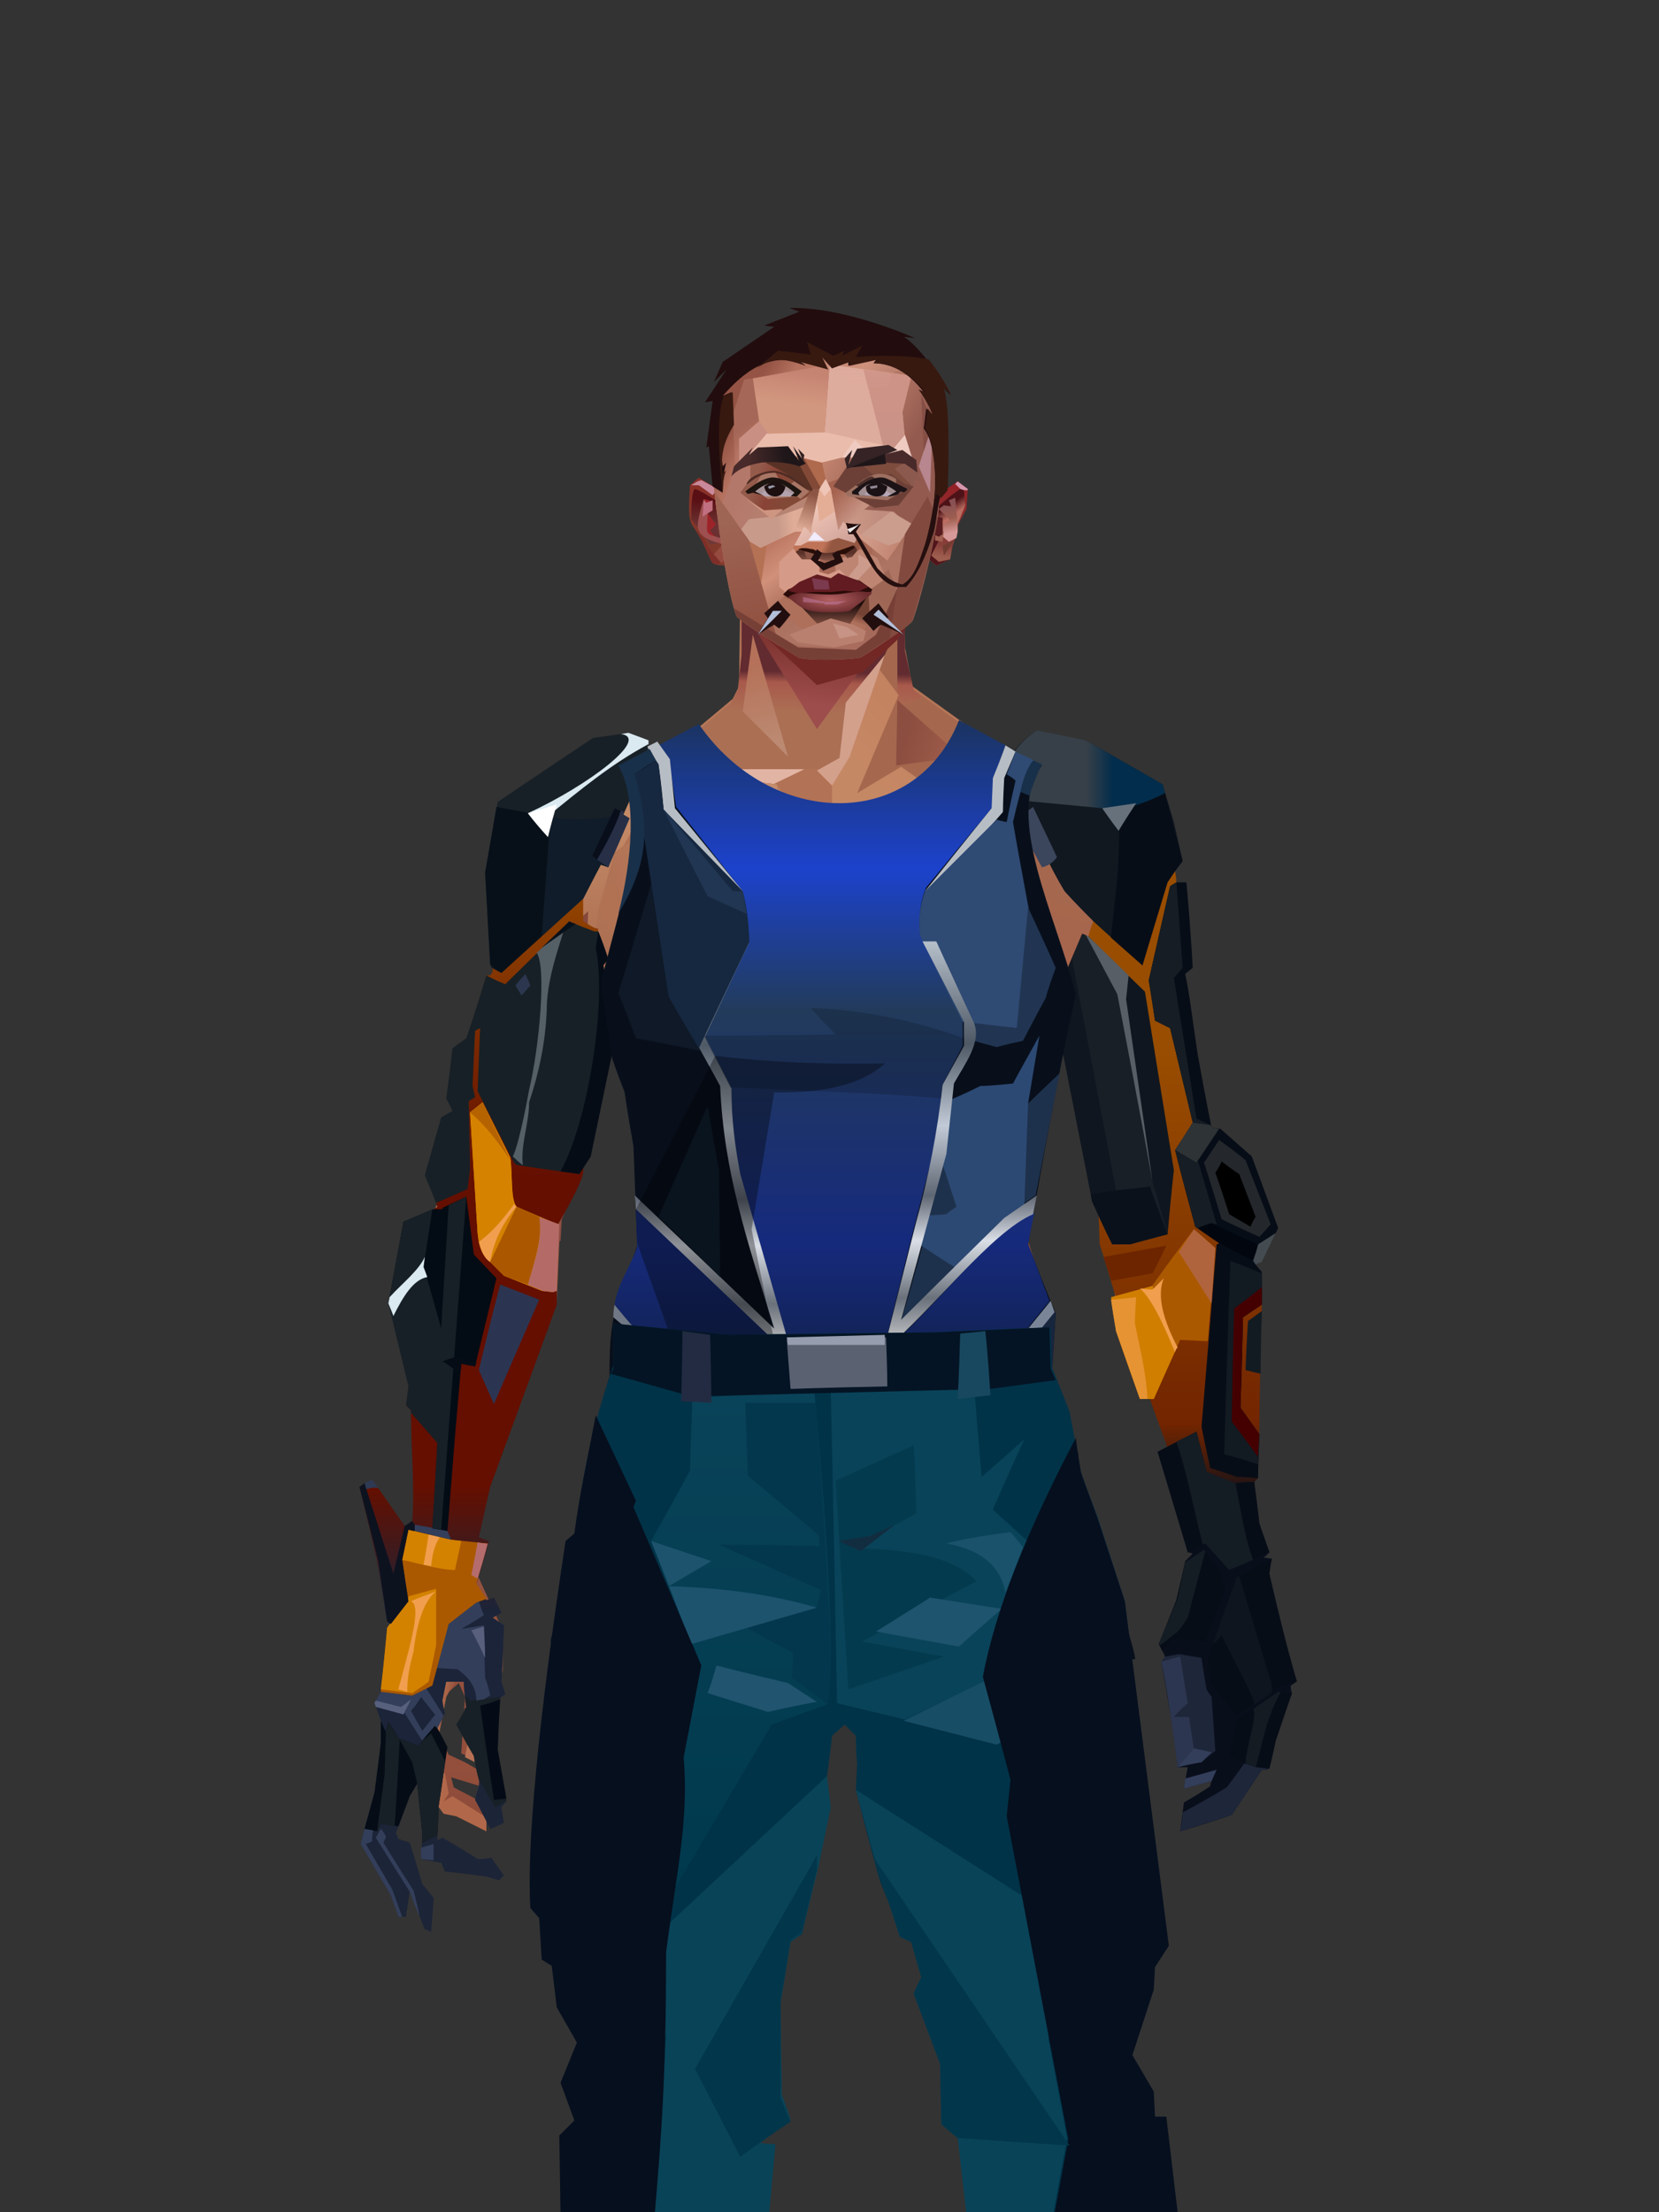 <?xml version="1.0" encoding="UTF-8"?>
<svg xmlns="http://www.w3.org/2000/svg" xmlns:xlink="http://www.w3.org/1999/xlink" width="1320px" height="1760px" viewBox="0 0 1320 1760" version="1.1">
<rect x="0" y="0" width="1320" height="1760" fill="#333333" stroke="none"/>
<defs>

</defs>

<defs>
<linearGradient x1="50%" y1="6%" x2="50%" y2="100%" id="id-male-6.6_base_3-0">
<stop stop-color="#b37355" offset="0%">
</stop>
<stop stop-color="#c58b67" offset="8%">
</stop>
<stop stop-color="#a5684c" offset="20%">
</stop>
<stop stop-color="#975844" offset="34%">
</stop>
<stop stop-color="#934f3c" offset="71%">
</stop>
<stop stop-color="#602521" offset="100%">
</stop>
</linearGradient>
<linearGradient x1="50%" y1="-10%" x2="50%" y2="84%" id="id-male-6.6_base_3-1">
<stop stop-color="#a86549" offset="0%">
</stop>
<stop stop-color="#c1845e" offset="49%">
</stop>
<stop stop-color="#ab6a54" offset="100%">
</stop>
</linearGradient>
<linearGradient x1="57%" y1="50%" x2="47%" y2="56%" id="id-male-6.6_base_3-2">
<stop stop-color="#7a3a33" offset="0%">
</stop>
<stop stop-color="#783731" offset="100%">
</stop>
</linearGradient>
<linearGradient x1="45%" y1="35%" x2="55%" y2="47%" id="id-male-6.6_base_3-3">
<stop stop-color="#a66552" offset="0%">
</stop>
<stop stop-color="#824237" offset="100%">
</stop>
</linearGradient>
<linearGradient x1="54%" y1="31%" x2="47%" y2="81%" id="id-male-6.6_base_3-4">
<stop stop-color="#a5684e" offset="0%">
</stop>
<stop stop-color="#a7644c" offset="20%">
</stop>
<stop stop-color="#8a4938" offset="71%">
</stop>
<stop stop-color="#854739" offset="81%">
</stop>
<stop stop-color="#824036" offset="100%">
</stop>
</linearGradient>
<linearGradient x1="43%" y1="38%" x2="54%" y2="44%" id="id-male-6.6_base_3-5">
<stop stop-color="#aa6548" offset="0%">
</stop>
<stop stop-color="#9e5b43" offset="100%">
</stop>
</linearGradient>
<linearGradient x1="46%" y1="8%" x2="58%" y2="82%" id="id-male-6.6_base_3-6">
<stop stop-color="#c9906f" offset="0%">
</stop>
<stop stop-color="#a45848" offset="100%">
</stop>
</linearGradient>
<linearGradient x1="50%" y1="41%" x2="49%" y2="65%" id="id-male-6.6_base_3-7">
<stop stop-color="#622b30" offset="0%">
</stop>
<stop stop-color="#a8594b" offset="27%">
</stop>
<stop stop-color="#ab6f54" offset="100%">
</stop>
</linearGradient>
<linearGradient x1="63%" y1="4%" x2="25%" y2="77%" id="id-male-6.6_base_3-8">
<stop stop-color="#d2a185" offset="0%">
</stop>
<stop stop-color="#d5a88f" offset="55%">
</stop>
<stop stop-color="#b97a5d" offset="100%">
</stop>
</linearGradient>
<linearGradient x1="50%" y1="23%" x2="41%" y2="77%" id="id-male-6.6_base_3-9">
<stop stop-color="#7f3531" offset="0%">
</stop>
<stop stop-color="#9d4d4c" offset="100%">
</stop>
</linearGradient>
<linearGradient x1="47%" y1="22%" x2="55%" y2="89%" id="id-male-6.6_base_3-10">
<stop stop-color="#b57159" offset="0%">
</stop>
<stop stop-color="#bc8971" offset="100%">
</stop>
</linearGradient>
<linearGradient x1="86%" y1="87%" x2="11%" y2="66%" id="id-male-6.6_base_3-11">
<stop stop-color="#9e5c4a" offset="0%">
</stop>
<stop stop-color="#8c4e40" offset="100%">
</stop>
</linearGradient>
<linearGradient x1="71%" y1="11%" x2="50%" y2="100%" id="id-male-6.6_base_3-12">
<stop stop-color="#b27255" offset="0%">
</stop>
<stop stop-color="#a5684c" offset="100%" stop-opacity="0">
</stop>
</linearGradient>
<linearGradient x1="66%" y1="46%" x2="56%" y2="43%" id="id-male-6.6_base_3-13">
<stop stop-color="#8e5040" offset="0%">
</stop>
<stop stop-color="#7d403a" offset="100%">
</stop>
</linearGradient>
<linearGradient x1="100%" y1="41%" x2="50%" y2="63%" id="id-male-6.6_base_3-14">
<stop stop-color="#712725" offset="0%">
</stop>
<stop stop-color="#732825" offset="100%">
</stop>
</linearGradient>
<linearGradient x1="69%" y1="20%" x2="50%" y2="100%" id="id-male-6.6_base_3-15">
<stop stop-color="#925342" offset="0%">
</stop>
<stop stop-color="#9d5a48" offset="100%">
</stop>
</linearGradient>
<linearGradient x1="36%" y1="20%" x2="57%" y2="81%" id="id-male-6.6_base_3-16">
<stop stop-color="#b07254" offset="0%">
</stop>
<stop stop-color="#b37355" offset="100%">
</stop>
</linearGradient>
<linearGradient x1="26%" y1="83%" x2="92%" y2="50%" id="id-male-6.6_base_3-17">
<stop stop-color="#c48864" offset="0%" stop-opacity="0">
</stop>
<stop stop-color="#c38b6b" offset="99%">
</stop>
</linearGradient>
<linearGradient x1="17%" y1="56%" x2="85%" y2="45%" id="id-male-6.6_base_3-18">
<stop stop-color="#d0a183" offset="0%" stop-opacity="0">
</stop>
<stop stop-color="#d0a183" offset="51%">
</stop>
<stop stop-color="#c68e6e" offset="100%">
</stop>
</linearGradient>
<linearGradient x1="17%" y1="24%" x2="74%" y2="87%" id="id-male-6.6_base_3-19">
<stop stop-color="#c78e6c" offset="0%">
</stop>
<stop stop-color="#b87755" offset="100%">
</stop>
</linearGradient>
<linearGradient x1="26%" y1="42%" x2="80%" y2="75%" id="id-male-6.6_base_3-20">
<stop stop-color="#d9b09c" offset="0%">
</stop>
<stop stop-color="#d5a88f" offset="100%" stop-opacity="0">
</stop>
</linearGradient>
<linearGradient x1="29%" y1="56%" x2="77%" y2="50%" id="id-male-6.6_base_3-21">
<stop stop-color="#cda484" offset="0%">
</stop>
<stop stop-color="#cb9d7c" offset="100%" stop-opacity="0">
</stop>
</linearGradient>
<linearGradient x1="74%" y1="24%" x2="34%" y2="74%" id="id-male-6.6_base_3-22">
<stop stop-color="#c38260" offset="0%">
</stop>
<stop stop-color="#c58865" offset="100%">
</stop>
</linearGradient>
<linearGradient x1="66%" y1="100%" x2="40%" y2="0%" id="id-male-6.6_base_3-23">
<stop stop-color="#bc7a58" offset="0%">
</stop>
<stop stop-color="#d7aa98" offset="46%">
</stop>
<stop stop-color="#c28360" offset="100%">
</stop>
</linearGradient>
<linearGradient x1="52%" y1="13%" x2="59%" y2="75%" id="id-male-6.6_base_3-24">
<stop stop-color="#92463b" offset="0%">
</stop>
<stop stop-color="#af684f" offset="100%">
</stop>
</linearGradient>
<linearGradient x1="28%" y1="76%" x2="73%" y2="20%" id="id-male-6.6_base_3-25">
<stop stop-color="#b87356" offset="0%">
</stop>
<stop stop-color="#91453a" offset="67%">
</stop>
<stop stop-color="#a15745" offset="100%">
</stop>
</linearGradient>
<linearGradient x1="50%" y1="0%" x2="50%" y2="100%" id="id-male-6.6_base_3-26">
<stop stop-color="#9a5242" offset="0%">
</stop>
<stop stop-color="#6c2b27" offset="100%">
</stop>
</linearGradient>
<linearGradient x1="66%" y1="59%" x2="24%" y2="66%" id="id-male-6.6_base_3-27">
<stop stop-color="#a36149" offset="0%">
</stop>
<stop stop-color="#c07f5d" offset="100%">
</stop>
</linearGradient>
<linearGradient x1="41%" y1="11%" x2="55%" y2="61%" id="id-male-6.6_base_3-28">
<stop stop-color="#cd9781" offset="0%">
</stop>
<stop stop-color="#b4705c" offset="100%">
</stop>
</linearGradient>
<linearGradient x1="19%" y1="58%" x2="66%" y2="43%" id="id-male-6.6_base_3-29">
<stop stop-color="#d3a389" offset="0%">
</stop>
<stop stop-color="#c38761" offset="100%">
</stop>
</linearGradient>
<linearGradient x1="73%" y1="50%" x2="30%" y2="53%" id="id-male-6.6_base_3-30">
<stop stop-color="#9b5f42" offset="0%">
</stop>
<stop stop-color="#b67b61" offset="100%">
</stop>
</linearGradient>
<linearGradient x1="31%" y1="0%" x2="50%" y2="100%" id="id-male-6.6_base_3-31">
<stop stop-color="#d5a897" offset="0%">
</stop>
<stop stop-color="#d1a08e" offset="100%">
</stop>
</linearGradient>
<linearGradient x1="29%" y1="43%" x2="65%" y2="100%" id="id-male-6.6_base_3-32">
<stop stop-color="#d29d85" offset="0%">
</stop>
<stop stop-color="#c18265" offset="100%">
</stop>
</linearGradient>
<linearGradient x1="13%" y1="78%" x2="84%" y2="50%" id="id-male-6.6_base_3-33">
<stop stop-color="#b77456" offset="0%">
</stop>
<stop stop-color="#aa6244" offset="100%">
</stop>
</linearGradient>
<linearGradient x1="50%" y1="0%" x2="36%" y2="100%" id="id-male-6.6_base_3-34">
<stop stop-color="#d1a187" offset="0%">
</stop>
<stop stop-color="#cc957e" offset="100%">
</stop>
</linearGradient>
<linearGradient x1="50%" y1="28%" x2="64%" y2="55%" id="id-male-6.6_base_3-35">
<stop stop-color="#cf9d80" offset="0%">
</stop>
<stop stop-color="#c38869" offset="100%">
</stop>
</linearGradient>
<linearGradient x1="40%" y1="55%" x2="62%" y2="71%" id="id-male-6.6_base_3-36">
<stop stop-color="#b47251" offset="0%">
</stop>
<stop stop-color="#ba7b58" offset="100%">
</stop>
</linearGradient>
<linearGradient x1="9%" y1="37%" x2="88%" y2="55%" id="id-male-6.6_base_3-37">
<stop stop-color="#9d5d46" offset="0%">
</stop>
<stop stop-color="#86473b" offset="100%">
</stop>
</linearGradient>
<linearGradient x1="62%" y1="19%" x2="50%" y2="100%" id="id-male-6.6_base_3-38">
<stop stop-color="#b06a4d" offset="0%">
</stop>
<stop stop-color="#8e483a" offset="100%">
</stop>
</linearGradient>
<linearGradient x1="45%" y1="18%" x2="51%" y2="67%" id="id-male-6.6_base_3-39">
<stop stop-color="#d29f88" offset="0%">
</stop>
<stop stop-color="#be7f5d" offset="100%">
</stop>
</linearGradient>
<linearGradient x1="50%" y1="43%" x2="50%" y2="100%" id="id-male-6.6_base_3-40">
<stop stop-color="#ca9076" offset="0%">
</stop>
<stop stop-color="#ab6344" offset="100%">
</stop>
</linearGradient>
<linearGradient x1="45%" y1="50%" x2="58%" y2="50%" id="id-male-6.6_base_3-41">
<stop stop-color="#9d5d49" offset="0%">
</stop>
<stop stop-color="#be836d" offset="100%">
</stop>
</linearGradient>
<linearGradient x1="33%" y1="74%" x2="77%" y2="42%" id="id-male-6.6_base_3-42">
<stop stop-color="#a8644f" offset="0%">
</stop>
<stop stop-color="#b6765a" offset="100%">
</stop>
</linearGradient>
<linearGradient x1="63%" y1="59%" x2="38%" y2="59%" id="id-male-6.6_base_3-43">
<stop stop-color="#a86451" offset="0%">
</stop>
<stop stop-color="#b77154" offset="100%">
</stop>
</linearGradient>
<linearGradient x1="50%" y1="0%" x2="50%" y2="100%" id="id-male-6.6_base_3-44">
<stop stop-color="#bd907d" offset="0%">
</stop>
<stop stop-color="#9e5744" offset="100%">
</stop>
</linearGradient>
<linearGradient x1="47%" y1="47%" x2="53%" y2="50%" id="id-male-6.6_base_3-45">
<stop stop-color="#c19b86" offset="0%">
</stop>
<stop stop-color="#9e5744" offset="100%">
</stop>
</linearGradient>
<linearGradient x1="50%" y1="0%" x2="50%" y2="100%" id="id-male-6.6_base_3-46">
<stop stop-color="#ac6553" offset="0%">
</stop>
<stop stop-color="#9e5644" offset="100%">
</stop>
</linearGradient>
<linearGradient x1="50%" y1="0%" x2="50%" y2="100%" id="id-male-6.6_base_3-47">
<stop stop-color="#b28775" offset="0%">
</stop>
<stop stop-color="#b68776" offset="100%">
</stop>
</linearGradient>
<linearGradient x1="0%" y1="55%" x2="100%" y2="55%" id="id-male-6.6_base_3-48">
<stop stop-color="#a2675e" offset="0%">
</stop>
<stop stop-color="#8f4f4c" offset="100%">
</stop>
</linearGradient>
<linearGradient x1="50%" y1="0%" x2="50%" y2="100%" id="id-male-6.6_base_3-49">
<stop stop-color="#af8873" offset="0%">
</stop>
<stop stop-color="#93493e" offset="100%">
</stop>
</linearGradient>
<linearGradient x1="49%" y1="20%" x2="52%" y2="96%" id="id-male-6.6_base_3-50">
<stop stop-color="#9b5650" offset="0%">
</stop>
<stop stop-color="#984d3f" offset="100%">
</stop>
</linearGradient>
<linearGradient x1="50%" y1="0%" x2="50%" y2="100%" id="id-male-6.6_base_3-51">
<stop stop-color="#5a1d24" offset="0%">
</stop>
<stop stop-color="#72332b" offset="100%">
</stop>
</linearGradient>
<linearGradient x1="33%" y1="47%" x2="59%" y2="56%" id="id-male-6.6_base_3-52">
<stop stop-color="#8e4d39" offset="0%">
</stop>
<stop stop-color="#7c3a31" offset="100%">
</stop>
</linearGradient>
</defs>
<g transform="translate(304,473)" id="id-male-6.6_base_3-53">
<polygon points="174 662 139 824 137 906 146 1082 171 1154 176 1211 174 1230 175 1284 287 1284 284 1265 308 1195 306 1124 345 952 343 912 353 879 362 881 371 877 383 904 391 970 434 1079 457 1202 475 1252 475 1284 596 1284 600 1225 591 1146 609 1103 612 997 596 842 545 671 539 640 528 606 531 569 509 498 522 403 539 360 539 348 563 464 576 498 585 574 637 704 646 760 646 778 626 822 624 853 631 879 629 901 632 920 637 931 647 931 657 920 655 877 659 867 670 874 672 899 676 903 667 923 644 934 643 945 666 939 664 948 643 960 640 982 657 971 674 969 690 945 701 933 704 926 707 923 713 892 718 871 704 832 696 786 703 768 693 725 693 521 652 425 629 282 626 203 612 175 567 156 548 141 530 139 479 114 422 73 416 42 415 1 285 0 284 73 279 83 242 114 196 137 171 139 155 156 108 175 91 228 91 287 68 431 30 516 23 602 28 725 16 764 21 782 0 874 18 932 49 968 59 970 83 982 83 965 78 960 57 949 55 941 78 948 78 936 66 929 53 923 45 906 51 875 61 866 66 877 63 922 75 927 86 925 93 899 90 877 96 856 96 824 75 778 77 738 108 637 139 562 142 495 159 458 180 358 199 403 203 461 211 504 188 564 191 608" fill="url(#id-male-6.6_base_3-0)" id="id-male-6.6_base_3-54">
</polygon>
<polygon points="91 287 68 431 30 516 23 602 72 688 117 614 98 452 109 469 123 336 102 372 109 294 88 309 109 285" fill="url(#id-male-6.6_base_3-1)" id="id-male-6.6_base_3-54">
</polygon>
<polygon points="383 906 391 972 434 1081 457 1204 475 1254 475 1287 596 1287 600 1226 591 1148 609 1105 612 999 602 904 584 908 584 846 535 683 456 705 382 878" fill="url(#id-male-6.6_base_3-2)" id="id-male-6.6_base_3-54">
</polygon>
<polygon points="137 907 146 1083 171 1156 176 1212 174 1232 175 1286 175 1287 287 1287 284 1266 308 1197 306 1126 345 954 343 923 293 814 263 724 247 711" fill="url(#id-male-6.6_base_3-3)" id="id-male-6.6_base_3-54">
</polygon>
<polygon points="545 673 539 641 528 608 531 571 509 500 522 405 539 361 539 350 563 465 576 500 601 540 660 491 688 529 652 427 629 283 626 205 612 177 568 157 548 142 530 141 479 116 422 75 416 44 415 3 360 3 360 715 462 724" fill="url(#id-male-6.6_base_3-4)" id="id-male-6.6_base_3-54">
</polygon>
<polygon points="83 984 59 972 49 970 21 932 19 903 7 879 0 874 11 824 38 786 38 814 56 786 78 800 91 822 83 879 69 882 63 855 51 877 45 908 47 930 37 930 50 938 53 954 49 960 56 956 83 973" fill="#b1684a" id="id-male-6.6_base_3-59">
</polygon>
<polygon points="66 855 69 882 63 855 51 877 45 908 42 870 58 825" fill="url(#id-male-6.6_base_3-5)" id="id-male-6.6_base_3-59">
</polygon>
<polygon points="83 879 69 882 70 868" fill="#c7846a" id="id-male-6.6_base_3-59">
</polygon>
<polygon points="481 376 513 349 558 291 522 368" fill="#885f60" id="id-male-6.6_base_3-62">
</polygon>
<polygon points="313 697 260 560 246 448 259 424 355 408 361 366 317 404 285 409 267 378 313 343 394 351 431 378 420 404 368 399 371 404 449 421 466 441 449 510 466 547 406 697 358 717" fill="url(#id-male-6.6_base_3-6)" id="id-male-6.6_base_3-63">
</polygon>
<polygon points="410 90 430 82 423 76 416 45 416 7 286 9 286 48 283 76 278 86 244 114 195 139 366 139 390 70 410 26" fill="url(#id-male-6.6_base_3-7)" id="id-male-6.6_base_3-64">
</polygon>
<polygon points="182 180 133 231 97 289 97 231 113 182 165 159" fill="url(#id-male-6.6_base_3-8)" id="id-male-6.6_base_3-65">
</polygon>
<polygon points="346 107 384 55 409 31 414 23 299 31" fill="url(#id-male-6.6_base_3-9)" id="id-male-6.6_base_3-66">
</polygon>
<polygon points="287 93 295 32 323 129" fill="url(#id-male-6.6_base_3-10)" id="id-male-6.6_base_3-67">
</polygon>
<polygon points="336 139 314 151 270 146 224 139" fill="#e2b4a4" id="id-male-6.6_base_3-68">
</polygon>
<polygon points="410 84 409 136 461 129" fill="url(#id-male-6.6_base_3-11)" id="id-male-6.6_base_3-69">
</polygon>
<polygon points="173 246 167 286 191 351 263 386 328 330 359 330 359 152 348 139 336 139 309 152" fill="url(#id-male-6.6_base_3-12)" id="id-male-6.6_base_3-70">
</polygon>
<polygon points="464 159 516 190 500 159" fill="url(#id-male-6.6_base_3-13)" id="id-male-6.6_base_3-71">
</polygon>
<polygon points="302 31 346 72 382 62 409 37 416 28 416 13" fill="url(#id-male-6.6_base_3-14)" id="id-male-6.6_base_3-72">
</polygon>
<polygon points="263 151 191 202 219 151" fill="#b17054" id="id-male-6.6_base_3-73">
</polygon>
<polygon points="154 206 170 170 122 188" fill="#deb7a9" id="id-male-6.6_base_3-74">
</polygon>
<polygon points="358 285 344 299 323 318 305 354 358 345 354 305" fill="url(#id-male-6.6_base_3-15)" id="id-male-6.6_base_3-75">
</polygon>
<polygon points="260 361 265 387 203 371 191 347" fill="#94523b" id="id-male-6.6_base_3-76">
</polygon>
<polygon points="198 362 181 359 167 284" fill="#5e2227" id="id-male-6.6_base_3-77">
</polygon>
<polygon points="477 341 477 335 488 326 496 325 509 338 496 348 485 354" fill="#5d2221" id="id-male-6.6_base_3-78">
</polygon>
<polygon points="314 151 342 220 317 293 237 351 209 318 172 251 185 205 270 146" fill="url(#id-male-6.6_base_3-16)" id="id-male-6.6_base_3-79">
</polygon>
<polygon points="314 151 330 238 209 318 172 251 185 205 270 146" fill="url(#id-male-6.6_base_3-17)" id="id-male-6.6_base_3-79">
</polygon>
<polygon points="314 151 350 205 220 227 185 205 270 146" fill="url(#id-male-6.6_base_3-18)" opacity="0.369" id="id-male-6.6_base_3-79">
</polygon>
<polygon points="211 335 223 322 242 327 244 332 235 353 213 349" fill="#642b26" id="id-male-6.6_base_3-82">
</polygon>
<polygon points="224 339 226 342 226 345 222 349 235 350 242 333 230 338 227 335" fill="#70434f" id="id-male-6.6_base_3-83">
</polygon>
<polygon points="488 343 491 347 486 351 479 338 489 327 495 327 493 336" fill="#6f373c" id="id-male-6.6_base_3-84">
</polygon>
<polygon points="485 339 488 343 493 337" fill="#92523e" id="id-male-6.6_base_3-85">
</polygon>
<polygon points="359 162 359 291 406 325 455 347 529 267 463 182 415 166" fill="url(#id-male-6.6_base_3-19)" id="id-male-6.6_base_3-86">
</polygon>
<polygon points="359 178 359 281 391 302 391 249 489 270 461 189 415 166" fill="url(#id-male-6.6_base_3-20)" id="id-male-6.6_base_3-86">
</polygon>
<polygon points="359 178 359 219 472 220 461 189 415 166 371 163" fill="url(#id-male-6.6_base_3-21)" id="id-male-6.6_base_3-86">
</polygon>
<polygon points="358 178 372 168 440 156 413 137 378 158 411 80 396 60 358 146" fill="url(#id-male-6.6_base_3-22)" id="id-male-6.6_base_3-89">
</polygon>
<polygon points="346 140 358 152 372 129 400 48 369 86 364 130" fill="#d3a08c" id="id-male-6.6_base_3-90">
</polygon>
<polygon points="591 281 601 226 559 159 514 159 523 138 499 156 571 263" fill="url(#id-male-6.6_base_3-23)" id="id-male-6.6_base_3-91">
</polygon>
<polygon points="609 298 626 332 629 285 627 227 614 207 617 251" fill="#8581a0" id="id-male-6.6_base_3-92">
</polygon>
<polygon points="554 159 567 157 612 177 614 192 579 175 603 207 601 226" fill="#b67758" id="id-male-6.6_base_3-93">
</polygon>
<polygon points="641 823 648 826 697 896 713 873 682 781" fill="url(#id-male-6.6_base_3-24)" id="id-male-6.6_base_3-94">
</polygon>
<polygon points="625 840 700 762 688 738 679 784 648 776 626 822" fill="url(#id-male-6.6_base_3-25)" id="id-male-6.6_base_3-94">
</polygon>
<polygon points="648 862 648 845 661 825 661 870 654 878 657 922 652 929 637 929 632 914 632 893 632 877 644 888" fill="#94473b" id="id-male-6.6_base_3-96">
</polygon>
<polygon points="554 375 577 333 607 451 594 508 568 462" fill="#bb7966" id="id-male-6.6_base_3-97">
</polygon>
<polygon points="623 326 643 425 633 431 693 523 652 427 636 326 625 315" fill="#7b779a" id="id-male-6.6_base_3-98">
</polygon>
<polygon points="628 274 638 339 623 314" fill="#6f393c" id="id-male-6.6_base_3-99">
</polygon>
<polygon points="693 523 695 567 685 525 618 416 633 431" fill="#8d4e3b" id="id-male-6.6_base_3-100">
</polygon>
<polygon points="640 463 599 539 601 571 634 655 646 703 650 754 658 640 660 491" fill="#bd7b5a" id="id-male-6.6_base_3-101">
</polygon>
<polygon points="610 531 648 646 652 546 638 479" fill="#cb937c" id="id-male-6.6_base_3-101">
</polygon>
<polygon points="693 748 677 730 677 700 660 491 685 525 691 552 684 727" fill="url(#id-male-6.6_base_3-26)" id="id-male-6.6_base_3-103">
</polygon>
<polygon points="691 746 703 768 693 727 695 567 691 551 683 727" fill="#7e97bd" id="id-male-6.6_base_3-104">
</polygon>
<polygon points="260 559 310 683 355 716 263 713 238 685 195 582" fill="url(#id-male-6.6_base_3-27)" id="id-male-6.6_base_3-105">
</polygon>
<polygon points="637 931 636 919 639 914 653 914 653 922 651 929 648 931 644 933" fill="#9b5543" id="id-male-6.6_base_3-106">
</polygon>
<polygon points="637 861 637 882 641 890 653 886 649 861" fill="#a35b48" id="id-male-6.6_base_3-107">
</polygon>
<polygon points="691 871 693 912 688 936 669 956 671 965 696 924 696 909 705 877" fill="#ae664f" id="id-male-6.6_base_3-108">
</polygon>
<polygon points="703 768 684 788 693 837 712 873 702 908 701 933 707 925 718 873 704 834 697 788" fill="#824336" id="id-male-6.6_base_3-109">
</polygon>
<polygon points="667 939 643 946 644 934 657 928 667 922 676 903 672 899 670 874 660 870 660 854 671 867 680 873 680 902 677 920" fill="#77342e" id="id-male-6.6_base_3-110">
</polygon>
<polygon points="361 510 359 634 426 561 420 535" fill="url(#id-male-6.6_base_3-28)" opacity="0.626" id="id-male-6.6_base_3-111">
</polygon>
<polygon points="319 403 289 399 268 380 313 343 361 348 362 372" fill="url(#id-male-6.6_base_3-29)" id="id-male-6.6_base_3-112">
</polygon>
<polygon points="171 141 168 151 180 151 204 139 196 138" fill="url(#id-male-6.6_base_3-30)" id="id-male-6.6_base_3-113">
</polygon>
<polygon points="359 308 362 360 382 334" fill="#bb7863" opacity="0.625" id="id-male-6.6_base_3-114">
</polygon>
<polygon points="360 546 360 584 387 551 374 540" fill="url(#id-male-6.6_base_3-31)" opacity="0.626" id="id-male-6.6_base_3-115">
</polygon>
<polygon points="346 542 360 547 373 540 360 534" fill="#763735" id="id-male-6.6_base_3-116">
</polygon>
<polygon points="325 545 277 503 259 561 308 579" fill="url(#id-male-6.6_base_3-32)" opacity="0.758" id="id-male-6.6_base_3-117">
</polygon>
<polygon points="389 499 460 467 449 510 404 520" fill="url(#id-male-6.6_base_3-33)" id="id-male-6.6_base_3-118">
</polygon>
<polygon points="364 491 361 403 420 428" fill="url(#id-male-6.6_base_3-34)" opacity="0.758" id="id-male-6.6_base_3-119">
</polygon>
<polygon points="262 446 333 446 323 469 279 492" fill="url(#id-male-6.6_base_3-35)" opacity="0.758" id="id-male-6.6_base_3-120">
</polygon>
<polygon points="259 425 279 496 259 561 236 528 213 443 227 425 243 447" fill="url(#id-male-6.6_base_3-36)" id="id-male-6.6_base_3-121">
</polygon>
<polygon points="412 343 444 374 466 383 499 351 447 354 416 339" fill="url(#id-male-6.6_base_3-37)" id="id-male-6.6_base_3-122">
</polygon>
<polygon points="164 252 163 278 128 284" fill="#85483c" id="id-male-6.6_base_3-123">
</polygon>
<polygon points="58 478 88 441 88 416 69 430 66 456" fill="url(#id-male-6.6_base_3-38)" id="id-male-6.6_base_3-124">
</polygon>
<polygon points="76 684 69 634 61 517 89 474 111 569" fill="url(#id-male-6.6_base_3-39)" id="id-male-6.6_base_3-125">
</polygon>
<polygon points="53 489 47 539 69 635 76 684 53 760 40 781 16 766 28 727 23 604 28 544" fill="url(#id-male-6.6_base_3-40)" id="id-male-6.6_base_3-126">
</polygon>
<polygon points="136 452 127 497 153 460 177 340 170 300" fill="#965744" id="id-male-6.6_base_3-127">
</polygon>
<polygon points="181 359 159 460 143 497 142 514 123 532 109 514 108 490 127 497 153 460 177 340" fill="#8d4e42" id="id-male-6.6_base_3-127">
</polygon>
<polygon points="38 747 28 772 38 788 44 772" fill="#bb775c" id="id-male-6.6_base_3-129">
</polygon>
<polygon points="359 379 342 413 361 444 377 417" fill="url(#id-male-6.6_base_3-41)" id="id-male-6.6_base_3-130">
</polygon>
<polygon points="196 581 260 561 229 519" fill="url(#id-male-6.6_base_3-42)" id="id-male-6.6_base_3-131">
</polygon>
<polygon points="74 929 66 925 69 909 78 905 86 912 83 928" fill="url(#id-male-6.6_base_3-43)" id="id-male-6.6_base_3-132">
</polygon>
<polygon points="20 903 7 880 21 851 28 871" fill="#c78167" id="id-male-6.6_base_3-133">
</polygon>
<polygon points="218 1123 203 1040 191 913 171 1090 182 1169 230 1208 261 1237 270 1213 234 1175 212 1157 272 1191 281 1169" fill="url(#id-male-6.6_base_3-44)" opacity="0.808" id="id-male-6.6_base_3-134">
</polygon>
<polygon points="182 1207 181 1155 213 1106 236 1166 230 1210" fill="#a8614d" id="id-male-6.6_base_3-135">
</polygon>
<polygon points="187 902 211 1137 227 1161 275 1187 299 1137 272 1009 299 918 269 791 211 836" fill="url(#id-male-6.6_base_3-45)" id="id-male-6.6_base_3-136">
</polygon>
<polygon points="288 1079 311 1040 311 942 295 903 264 1019 275 1188 301 1137" fill="url(#id-male-6.6_base_3-46)" id="id-male-6.6_base_3-137">
</polygon>
<polygon points="584 908 604 1008 608 1106 614 998 599 887" fill="#848bb1" id="id-male-6.6_base_3-138">
</polygon>
<polygon points="430 886 488 1140 535 1115 561 925 566 886 536 816 500 786" fill="url(#id-male-6.6_base_3-47)" opacity="0.792" id="id-male-6.6_base_3-139">
</polygon>
<polygon points="581 921 588 1011 584 1112 576 1162 544 1046 566 886" fill="url(#id-male-6.6_base_3-48)" id="id-male-6.6_base_3-140">
</polygon>
<polygon points="561 1247 518 1200 472 1112 494 931 505 931 594 1188 579 1244" fill="url(#id-male-6.6_base_3-49)" id="id-male-6.6_base_3-141">
</polygon>
<polygon points="531 1221 539 1263 536 1269 516 1287 509 1287 500 1263 513 1199 488 1226 462 1170 472 1101 427 1010 398 877 469 771 518 739 536 818 500 787 433 890 477 1078 534 1212" fill="url(#id-male-6.6_base_3-50)" id="id-male-6.6_base_3-142">
</polygon>
<polygon points="321 1058 284 852 258 721 266 733 371 879 362 883 354 881 343 914 345 954" fill="#995346" id="id-male-6.6_base_3-143">
</polygon>
<polygon points="429 1068 424 875 536 705 454 704 380 865 384 906 391 972" fill="#9e5752" opacity="0.394" id="id-male-6.6_base_3-144">
</polygon>
<polygon points="175 1262 194 1287 206 1287 225 1226 213 1249 175 1221 174 1232" fill="#743428" id="id-male-6.6_base_3-145">
</polygon>
<polygon points="528 1227 554 1234 569 1169 549 1168" fill="#ac7064" id="id-male-6.6_base_3-146">
</polygon>
<polygon points="546 678 545 672 539 641 528 608 531 571 509 500 522 405 539 361 539 350 547 389 542 330 558 289 517 369 528 369 517 411 499 442 509 465 488 531 507 525 522 585 449 724" fill="url(#id-male-6.6_base_3-51)" id="id-male-6.6_base_3-54">
</polygon>
<polygon points="402 722 490 609 522 585 449 723" fill="#94493c" id="id-male-6.6_base_3-148">
</polygon>
<polygon points="174 664 139 826 137 907 139 937 238 690 352 886 354 881 362 883 371 879 383 906 471 773 548 712 596 844 545 673 539 641 478 697 449 723 278 705 232 657 188 566 191 610" fill="url(#id-male-6.6_base_3-52)" id="id-male-6.6_base_3-54">
</polygon>
<polygon points="189 616 211 620 190 586 190 609" fill="#813f3a" id="id-male-6.6_base_3-150">
</polygon>
<polygon points="139 836 225 709 167 697 139 826" fill="#753e2a" id="id-male-6.6_base_3-151">
</polygon>
<polygon points="518 734 596 843 547 678" fill="#622b30" id="id-male-6.6_base_3-152">
</polygon>
<polygon points="415 778 447 726 314 744 329 762" fill="#a6564c" opacity="0.52" id="id-male-6.6_base_3-54">
</polygon>
<polygon points="411 685 463 666 456 573" fill="#7a3b33" id="id-male-6.6_base_3-154">
</polygon>
</g>
<defs>
<linearGradient x1="53%" y1="5%" x2="47%" y2="91%" id="id-male-6.8_face_3-0">
<stop stop-color="#932126" offset="0%">
</stop>
<stop stop-color="#873f39" offset="82%">
</stop>
<stop stop-color="#9e5e4f" offset="100%">
</stop>
</linearGradient>
<linearGradient x1="62%" y1="61%" x2="50%" y2="36%" id="id-male-6.8_face_3-1">
<stop stop-color="#ba6e61" offset="0%">
</stop>
<stop stop-color="#4d1217" offset="100%">
</stop>
</linearGradient>
<linearGradient x1="50%" y1="13%" x2="57%" y2="81%" id="id-male-6.8_face_3-2">
<stop stop-color="#885154" offset="0%">
</stop>
<stop stop-color="#9e5e4f" offset="52%">
</stop>
<stop stop-color="#d79898" offset="100%">
</stop>
</linearGradient>
<linearGradient x1="50%" y1="0%" x2="54%" y2="88%" id="id-male-6.8_face_3-3">
<stop stop-color="#8b2f27" offset="0%">
</stop>
<stop stop-color="#803a2b" offset="100%">
</stop>
</linearGradient>
<linearGradient x1="36%" y1="75%" x2="36%" y2="18%" id="id-male-6.8_face_3-4">
<stop stop-color="#6f3938" offset="0%">
</stop>
<stop stop-color="#590f13" offset="100%">
</stop>
</linearGradient>
<linearGradient x1="33%" y1="21%" x2="62%" y2="79%" id="id-male-6.8_face_3-5">
<stop stop-color="#a56757" offset="0%">
</stop>
<stop stop-color="#b57363" offset="10%">
</stop>
<stop stop-color="#b9735d" offset="53%">
</stop>
<stop stop-color="#d0907a" offset="70%">
</stop>
<stop stop-color="#aa6e5a" offset="88%">
</stop>
<stop stop-color="#ad7464" offset="100%">
</stop>
</linearGradient>
<linearGradient x1="28%" y1="56%" x2="79%" y2="54%" id="id-male-6.8_face_3-6">
<stop stop-color="#c89a8a" offset="0%">
</stop>
<stop stop-color="#e0ad98" offset="16%">
</stop>
<stop stop-color="#c08c7d" offset="100%">
</stop>
</linearGradient>
<linearGradient x1="68%" y1="59%" x2="18%" y2="46%" id="id-male-6.8_face_3-7">
<stop stop-color="#b78372" offset="0%">
</stop>
<stop stop-color="#b4786a" offset="100%">
</stop>
</linearGradient>
<linearGradient x1="26%" y1="17%" x2="91%" y2="50%" id="id-male-6.8_face_3-8">
<stop stop-color="#945344" offset="0%">
</stop>
<stop stop-color="#b3715e" offset="16%">
</stop>
<stop stop-color="#cb8c74" offset="51%">
</stop>
<stop stop-color="#935a4f" offset="100%">
</stop>
</linearGradient>
<linearGradient x1="45%" y1="16%" x2="52%" y2="84%" id="id-male-6.8_face_3-9">
<stop stop-color="#9f6554" offset="0%">
</stop>
<stop stop-color="#925343" offset="100%">
</stop>
</linearGradient>
<linearGradient x1="91%" y1="32%" x2="50%" y2="77%" id="id-male-6.8_face_3-10">
<stop stop-color="#9d6655" offset="0%">
</stop>
<stop stop-color="#a96c5d" offset="100%">
</stop>
</linearGradient>
<linearGradient x1="72%" y1="40%" x2="61%" y2="55%" id="id-male-6.8_face_3-11">
<stop stop-color="#734233" offset="0%">
</stop>
<stop stop-color="#ae705b" offset="100%">
</stop>
</linearGradient>
<linearGradient x1="50%" y1="33%" x2="50%" y2="100%" id="id-male-6.8_face_3-12">
<stop stop-color="#1e0d0c" offset="0%">
</stop>
<stop stop-color="#7f4d40" offset="100%">
</stop>
</linearGradient>
<linearGradient x1="34%" y1="50%" x2="87%" y2="60%" id="id-male-6.8_face_3-13">
<stop stop-color="#d09a88" offset="0%">
</stop>
<stop stop-color="#c38774" offset="100%">
</stop>
</linearGradient>
<linearGradient x1="14%" y1="54%" x2="60%" y2="65%" id="id-male-6.8_face_3-14">
<stop stop-color="#945b4b" offset="0%">
</stop>
<stop stop-color="#894336" offset="50%">
</stop>
<stop stop-color="#824937" offset="100%">
</stop>
</linearGradient>
<linearGradient x1="50%" y1="0%" x2="50%" y2="100%" id="id-male-6.8_face_3-15">
<stop stop-color="#ce9386" offset="0%">
</stop>
<stop stop-color="#c99387" offset="100%">
</stop>
</linearGradient>
<linearGradient x1="50%" y1="9%" x2="44%" y2="54%" id="id-male-6.8_face_3-16">
<stop stop-color="#c58372" offset="0%">
</stop>
<stop stop-color="#d2977f" offset="100%">
</stop>
</linearGradient>
<linearGradient x1="61%" y1="87%" x2="61%" y2="8%" id="id-male-6.8_face_3-17">
<stop stop-color="#deac9d" offset="0%" stop-opacity="0">
</stop>
<stop stop-color="#d69c96" offset="100%">
</stop>
</linearGradient>
<radialGradient cx="50%" cy="39%" r="61%" id="id-male-6.8_face_3-18" fx="50%" fy="39%" gradientTransform="translate(0.5,0.392) scale(0.254,1) rotate(90) scale(1,3) translate(-0.5,-0.392)">
<stop stop-color="#b36061" offset="0%">
</stop>
<stop stop-color="#6c2c2e" offset="100%">
</stop>
</radialGradient>
<linearGradient x1="67%" y1="12%" x2="50%" y2="100%" id="id-male-6.8_face_3-19">
<stop stop-color="#8d5644" offset="0%">
</stop>
<stop stop-color="#e0ad98" offset="100%">
</stop>
</linearGradient>
<linearGradient x1="45%" y1="50%" x2="56%" y2="52%" id="id-male-6.8_face_3-20">
<stop stop-color="#bf7357" offset="0%">
</stop>
<stop stop-color="#945741" offset="100%">
</stop>
</linearGradient>
<linearGradient x1="18%" y1="22%" x2="62%" y2="71%" id="id-male-6.8_face_3-21">
<stop stop-color="#a5624f" offset="0%">
</stop>
<stop stop-color="#c59181" offset="100%">
</stop>
</linearGradient>
<linearGradient x1="50%" y1="35%" x2="87%" y2="93%" id="id-male-6.8_face_3-22">
<stop stop-color="#eec5b7" offset="0%">
</stop>
<stop stop-color="#d1a398" offset="100%">
</stop>
</linearGradient>
<linearGradient x1="50%" y1="115%" x2="50%" y2="50%" id="id-male-6.8_face_3-23">
<stop stop-color="#925f51" offset="0%">
</stop>
<stop stop-color="#593128" offset="100%">
</stop>
</linearGradient>
<linearGradient x1="73%" y1="44%" x2="22%" y2="46%" id="id-male-6.8_face_3-24">
<stop stop-color="#1f1619" offset="0%">
</stop>
<stop stop-color="#492a2a" offset="100%">
</stop>
</linearGradient>
</defs>
<g transform="translate(548,259)" id="id-male-6.8_face_3-25">
<g id="id-male-6.8_face_3-26">
<g transform="translate(0,121)" id="id-male-6.8_face_3-27">
<polygon points="199 13 214 3 222 9 221 25 214 38 214 43 210 54 208 65 197 70 190 64" fill="url(#id-male-6.8_face_3-0)" id="id-male-6.8_face_3-28">
</polygon>
<polygon points="197 24 209 14 216 9 219 10 220 22 214 37 195 43" fill="url(#id-male-6.8_face_3-1)" id="id-male-6.8_face_3-29">
</polygon>
<polygon points="203 38 208 34 199 25 203 22 209 23 207 18 212 16 214 38 214 43 213 48 207 51 201 46" fill="url(#id-male-6.8_face_3-2)" id="id-male-6.8_face_3-28">
</polygon>
<polygon points="212 5 214 3 222 9 222 10 219 10 216 9" fill="#d497ad" id="id-male-6.8_face_3-28">
</polygon>
<polygon points="208 65 197 70 190 64 194 42 199 50 193 62 199 67" fill="#50151b" id="id-male-6.8_face_3-28">
</polygon>
<polygon points="203 62 202 54 211 50" fill="#723c31" id="id-male-6.8_face_3-33">
</polygon>
<polygon points="196 50 202 51 203 42 196 46" fill="#a06051" id="id-male-6.8_face_3-34">
</polygon>
<polygon points="194 45 199 47 202 45 202 32 197 31" fill="#561b1f" id="id-male-6.8_face_3-35">
</polygon>
<path d="M 30 70 C 24 70 20 69 19 68 C 17 66 12 52 8 46 C 4 39 2 38 1 33 C 0 30 0 21 1 6 L 8 0 L 23 9 L 30 70 Z" fill="url(#id-male-6.8_face_3-3)" id="id-male-6.8_face_3-36">
</path>
<polygon points="8 6 2 6 7 3 10 2 23 9 19 14" fill="#c9899b" id="id-male-6.8_face_3-36">
</polygon>
<path d="M 26 68 C 23 69 20 69 19 68 C 17 66 12 52 8 46 C 7 44 6 43 6 42 C 9 45 10 47 12 48 C 13 50 14 52 16 56 L 26 68 Z" fill="#7e2e28" id="id-male-6.8_face_3-36">
</path>
<polygon points="26 68 29 65 27 53 20 61" fill="#954b3f" id="id-male-6.8_face_3-36">
</polygon>
<path d="M 23 19 C 12 12 6 9 5 9 C 3 10 2 18 2 33 L 17 53 L 26 52 L 23 19 Z" fill="url(#id-male-6.8_face_3-4)" id="id-male-6.8_face_3-40">
</path>
<polygon points="12 17 19 19 18 26 15 28 22 38 21 49 12 44" fill="#9c2429" id="id-male-6.8_face_3-41">
</polygon>
<path d="M 27 53 C 16 50 10 47 8 42 C 6 38 8 30 12 17 L 15 23 C 15 36 14 42 15 43 C 15 45 18 46 25 48 L 27 53 Z" fill="#9e4f4f" id="id-male-6.8_face_3-42">
</path>
<polygon points="11 31 19 26 19 18 14 20 12 18" fill="#c07080" id="id-male-6.8_face_3-43">
</polygon>
<polygon points="20 46 17 42 22 37 25 48" fill="#6a3032" id="id-male-6.8_face_3-44">
</polygon>
</g>
<g transform="translate(18,0)" id="id-male-6.8_face_3-45">
<path d="M 20 231 C 18 227 11 201 5 153 C 3 140 2 128 1 117 C -1 91 4 63 8 49 C 9 46 16 35 16 34 C 30 20 56 0 94 0 C 157 0 178 45 181 51 C 183 57 183 111 181 144 C 178 177 162 232 160 235 C 158 239 124 261 119 264 C 113 266 74 267 69 264 C 64 261 22 235 20 231 Z" fill="url(#id-male-6.8_face_3-5)" id="id-male-6.8_face_3-46">
</path>
<polygon points="7 140 17 117 33 106 149 120 167 144 154 168 73 161 39 177 29 171" fill="url(#id-male-6.8_face_3-6)" id="id-male-6.8_face_3-47">
</polygon>
<polygon points="7 140 17 117 33 106 31 136 77 131 86 136 75 144 52 152 49 152 30 154 23 163" fill="url(#id-male-6.8_face_3-7)" id="id-male-6.8_face_3-47">
</polygon>
<path d="M 5 153 C 3 140 2 128 1 117 C -1 91 4 63 8 49 C 9 46 16 35 16 34 C 30 20 56 0 94 0 C 157 0 178 45 181 51 C 183 57 183 111 181 144 C 181 149 180 153 179 158 L 159 161 L 145 148 L 115 146 L 101 161 L 86 110 L 108 103 C 144 108 161 111 161 110 C 158 100 155 92 154 86 C 152 81 151 76 149 69 L 159 43 L 95 32 L 26 43 L 17 71 L 19 112 L 5 153 Z" fill="url(#id-male-6.8_face_3-8)" id="id-male-6.8_face_3-46">
</path>
<polygon points="39 209 44 175 39 177 29 171" fill="#b57154" id="id-male-6.8_face_3-47">
</polygon>
<path d="M 20 231 C 18 227 11 201 5 153 C 4 146 3 140 3 133 L 30 171 L 54 255 C 40 246 21 234 20 231 Z" fill="url(#id-male-6.8_face_3-9)" id="id-male-6.8_face_3-46">
</path>
<polygon points="120 214 141 194 148 212 132 249 115 262 65 259 56 251 73 255 98 256" fill="url(#id-male-6.8_face_3-10)" id="id-male-6.8_face_3-52">
</polygon>
<path d="M 20 231 C 19 230 19 228 18 225 L 69 256 L 115 258 L 131 246 L 148 209 L 145 247 C 134 254 122 262 119 264 C 113 266 74 267 69 264 C 64 261 22 235 20 231 Z" fill="#764037" id="id-male-6.8_face_3-46">
</path>
<polygon points="80 183 80 201 103 202 128 183 128 174 108 161" fill="#a66755" id="id-male-6.8_face_3-54">
</polygon>
<polygon points="99 197 98 188 119 178 132 185 139 201 121 214" fill="#be8572" id="id-male-6.8_face_3-55">
</polygon>
<polygon points="108 201 117 190 117 182 129 189 115 204" fill="#cc9b8c" id="id-male-6.8_face_3-56">
</polygon>
<polygon points="60 213 54 208 54 188 67 176 88 184 86 187 86 196 93 198 102 194 113 205" fill="#d69b88" id="id-male-6.8_face_3-57">
</polygon>
<polygon points="49 222 65 211 125 212 126 233 120 246 75 244" fill="url(#id-male-6.8_face_3-11)" id="id-male-6.8_face_3-58">
</polygon>
<polygon points="125 214 110 238 84 237 70 222" fill="url(#id-male-6.8_face_3-12)" id="id-male-6.8_face_3-59">
</polygon>
<polygon points="69 252 62 246 95 233 113 238 123 243 121 251 98 256" fill="#ba806f" id="id-male-6.8_face_3-60">
</polygon>
<polygon points="102 249 97 237 108 240 117 246" fill="#c69384" id="id-male-6.8_face_3-61">
</polygon>
<polygon points="151 171 140 187 108 161 141 174" fill="url(#id-male-6.8_face_3-13)" id="id-male-6.8_face_3-62">
</polygon>
<polygon points="117 109 126 125 157 130 163 120 151 101" fill="#7d4c3d" id="id-male-6.8_face_3-63">
</polygon>
<polygon points="160 158 150 172 141 175 119 166 143 148" fill="#cb9d8d" id="id-male-6.8_face_3-62">
</polygon>
<polygon points="160 128 146 114 155 108 164 117 167 125 163 122" fill="#8c594e" id="id-male-6.8_face_3-65">
</polygon>
<polygon points="86 130 91 122 88 109 70 105" fill="#af694d" id="id-male-6.8_face_3-66">
</polygon>
<polygon points="23 133 41 147 57 147 80 134 85 140 87 129 74 106 31 109 31 122" fill="url(#id-male-6.8_face_3-14)" id="id-male-6.8_face_3-67">
</polygon>
<polygon points="43 109 60 118 72 128 82 133 69 109 52 105" fill="#593225" id="id-male-6.8_face_3-68">
</polygon>
<polygon points="28 138 48 154 57 146 42 147" fill="#ce9581" id="id-male-6.8_face_3-69">
</polygon>
<polygon points="94 31 159 40 152 69 154 90 145 103 90 86" fill="#deac9d" id="id-male-6.8_face_3-70">
</polygon>
<path d="M 180 154 C 175 187 161 232 160 235 C 159 237 151 243 142 249 L 154 166 L 172 136 L 180 154 Z" fill="#824a3f" id="id-male-6.8_face_3-46">
</path>
<polygon points="121 35 159 40 152 69 154 90 145 103 138 101" fill="url(#id-male-6.8_face_3-15)" id="id-male-6.8_face_3-70">
</polygon>
<polygon points="38 76 33 42 94 31 90 86 42 86" fill="url(#id-male-6.8_face_3-16)" id="id-male-6.8_face_3-73">
</polygon>
<polygon points="45 86 38 76 22 90 22 112" fill="#c98f82" id="id-male-6.8_face_3-74">
</polygon>
<path d="M 32 20 C 47 10 68 0 94 0 C 115 0 131 5 143 11 L 161 32 L 143 38 L 139 62 L 93 34 L 32 20 Z" fill="url(#id-male-6.8_face_3-17)" opacity="0.484" id="id-male-6.8_face_3-46">
</path>
<polygon points="174 133 176 78 165 112" fill="#b7868e" id="id-male-6.8_face_3-76">
</polygon>
<polygon points="167 55 176 78 169 100" fill="#854f45" id="id-male-6.8_face_3-76">
</polygon>
<polygon points="28 105 44 86 91 85 140 96 88 109 55 101" fill="#eabcab" id="id-male-6.8_face_3-78">
</polygon>
<polygon points="104 105 128 105 160 106 154 87 144 99 126 102 114 91" fill="#eecac1" id="id-male-6.8_face_3-79">
</polygon>
</g>
</g>
<g transform="translate(75,197)" id="id-male-6.8_face_3-80">
<polygon points="0 17 4 13 27 3 38 6 44 2 61 6 71 13 69 17 34 28 5 20" fill="#290b08" id="id-male-6.8_face_3-81">
</polygon>
<polygon points="12 16 4 14 13 7 27 1 38 4 44 0 60 6 68 11 59 15 49 14 38 15 24 15" fill="#621c21" id="id-male-6.8_face_3-81">
</polygon>
<polygon points="36 6 37 13 25 13 23 4" fill="#7c3a4f" id="id-male-6.8_face_3-81">
</polygon>
<path d="M 4 19 C 11 25 16 29 22 30 C 30 32 52 31 53 30 C 54 29 60 25 70 17 L 71 14 C 71 15 70 15 67 15 C 64 15 64 14 58 15 C 52 15 48 17 37 17 C 26 17 15 15 12 16 C 10 16 7 17 4 19 Z" fill="url(#id-male-6.8_face_3-18)" id="id-male-6.8_face_3-84">
</path>
<polygon points="16 19 16 23 33 24 33 25 43 25 51 22 34 23" fill="#c07aa2" opacity="0.532" id="id-male-6.8_face_3-85">
</polygon>
</g>
<polygon points="95 135 84 164 97 164 104 130 99 130" fill="url(#id-male-6.8_face_3-19)" id="id-male-6.8_face_3-86">
</polygon>
<polygon points="84 175 83 177 90 186 105 186 109 187 114 187 119 181 124 182 126 185 130 184 136 177 136 171 134 169 105 165" fill="url(#id-male-6.8_face_3-20)" id="id-male-6.8_face_3-87">
</polygon>
<polygon points="119 163 111 125 119 122 144 143" fill="url(#id-male-6.8_face_3-21)" id="id-male-6.8_face_3-88">
</polygon>
<path d="M 84 175 L 92 160 L 97 165 L 104 130 L 109 122 L 113 130 L 119 163 L 123 156 L 134 169 L 132 173 L 119 169 L 110 172 L 95 172 C 93 173 91 174 89 175 C 88 175 86 175 84 175 Z" fill="url(#id-male-6.8_face_3-22)" id="id-male-6.8_face_3-89">
</path>
<polygon points="179 128 167 143 148 145 115 128 126 112 137 110 148 120 161 118 172 126" fill="#6d4037" id="id-male-6.8_face_3-90">
</polygon>
<polygon points="102 140 104 130 108 136 113 130 116 148 104 156" fill="#e4ad96" id="id-male-6.8_face_3-89">
</polygon>
<polygon points="95 171 100 164 108 171" fill="#f0ecfd" id="id-male-6.8_face_3-92">
</polygon>
<path d="M 110 181 C 103 181 97 177 93 177 C 90 177 88 178 85 180 L 90 186 L 105 186 L 109 187 L 114 187 L 119 181 L 124 182 L 126 185 L 130 184 L 134 179 C 133 176 132 175 131 175 C 130 175 117 181 110 181 Z" fill="url(#id-male-6.8_face_3-23)" id="id-male-6.8_face_3-87">
</path>
<polygon points="92 180 94 186 105 186 97 179" fill="#895445" id="id-male-6.8_face_3-87">
</polygon>
<polygon points="117 180 131 175 132 177 124 182 119 182" fill="#290e08" id="id-male-6.8_face_3-95">
</polygon>
<polygon points="87 178 90 177 99 178 101 179 101 182 94 180" fill="#290e08" id="id-male-6.8_face_3-96">
</polygon>
<g transform="translate(34,94)" id="id-male-6.8_face_3-97">
<path d="M 0 26 C 4 21 12 17 24 15 C 35 14 45 15 54 18 L 59 16 L 49 2 L 54 14 L 45 2 L 21 3 L 14 9 L 17 3 L 2 18 L 0 26 Z" fill="url(#id-male-6.8_face_3-24)" id="id-male-6.8_face_3-98">
</path>
<polygon points="122 15 138 16 148 23 147 13 136 5 120 9" fill="#492a2a" id="id-male-6.8_face_3-99">
</polygon>
<polygon points="53 4 58 9 57 14" fill="#332325" id="id-male-6.8_face_3-100">
</polygon>
<polygon points="90 12 92 20 132 5 125 1 100 4 93 17 96 5" fill="#352325" id="id-male-6.8_face_3-101">
</polygon>
<polygon points="94 19 123 16 122 8" fill="#1f1619" id="id-male-6.8_face_3-102">
</polygon>
</g>
<path d="M 165 122 L 165 128 L 170 132 L 158 139 L 126 136 L 125 133 L 133 127 C 140 121 147 118 152 118 C 157 118 162 120 165 122 Z" fill="#9d7061" id="id-male-6.8_face_3-103">
</path>
<path d="M 136 129 L 133 127 C 139 123 143 120 146 120 L 150 123 L 136 129 Z" fill="#4f302b" id="id-male-6.8_face_3-103">
</path>
<path d="M 130 134 L 130 132 C 140 124 148 120 155 121 C 159 122 162 124 166 126 C 168 127 170 128 174 130 C 172 133 171 133 169 132 C 168 133 167 133 167 134 C 165 135 162 136 158 136 L 136 135 L 130 134 Z" fill="#1c1316" id="id-male-6.8_face_3-105">
</path>
<path d="M 135 133 L 136 135 L 158 136 L 165 132 C 158 127 153 125 149 125 C 144 125 139 128 135 133 Z" fill="#b5a7b5" id="id-male-6.8_face_3-106">
</path>
<path d="M 135 133 L 136 135 L 140 135 C 142 131 144 129 148 129 C 151 128 155 130 161 134 L 165 132 C 158 127 153 125 149 125 C 144 125 139 128 135 133 Z" fill="#a28f91" id="id-male-6.8_face_3-106">
</path>
<path d="M 149 136 C 154 136 157 134 158 128 C 154 126 151 124 149 124 C 146 124 144 126 141 128 C 141 133 143 135 149 136 Z" fill="#1b1216" id="id-male-6.8_face_3-106">
</path>
<polygon points="144 128 145 130 150 129 150 127" fill="#8f8793" id="id-male-6.8_face_3-109">
</polygon>
<polygon points="53 127 58 118 69 117 72 123 80 127 84 124 96 132 89 138 86 136 63 138 57 134" fill="#a97665" id="id-male-6.8_face_3-110">
</polygon>
<path d="M 46 126 C 48 121 54 118 63 116 C 72 114 83 119 96 132 C 84 123 75 118 68 117 C 62 117 55 119 47 126 L 46 126 Z" fill="#4e2b23" id="id-male-6.8_face_3-111">
</path>
<path d="M 47 134 L 45 132 C 55 124 63 120 69 121 C 76 122 82 126 90 132 L 86 136 L 59 135 L 51 133 L 47 134 Z" fill="#1e1410" id="id-male-6.8_face_3-112">
</path>
<path d="M 53 132 L 61 136 L 81 136 L 84 133 C 78 128 73 125 69 125 C 64 125 59 127 53 132 Z" fill="#b4a3af" id="id-male-6.8_face_3-113">
</path>
<path d="M 53 132 L 58 134 C 60 131 63 130 68 130 C 73 130 78 131 83 134 L 84 133 C 78 128 73 125 69 125 C 64 125 59 127 53 132 Z" fill="#a69398" id="id-male-6.8_face_3-113">
</path>
<path d="M 69 136 C 73 136 76 133 77 128 C 74 126 71 124 69 124 C 66 124 63 126 60 128 C 61 133 64 136 69 136 Z" fill="#1e1011" id="id-male-6.8_face_3-113">
</path>
<polygon points="63 128 64 130 69 128 67 127" fill="#999aa8" id="id-male-6.8_face_3-116">
</polygon>
</g>
<defs>
<linearGradient x1="50%" y1="0%" x2="50%" y2="100%" id="id-male-8_gene_editor_arms_dark-0">
<stop stop-color="#914300" offset="0%">
</stop>
<stop stop-color="#640f00" offset="27%">
</stop>
<stop stop-color="#640f00" offset="57%">
</stop>
<stop stop-color="#1b2439" offset="69%">
</stop>
<stop stop-color="#1c2437" offset="100%">
</stop>
</linearGradient>
<linearGradient x1="50%" y1="19%" x2="50%" y2="66%" id="id-male-8_gene_editor_arms_dark-1">
<stop stop-color="#994d00" offset="0%">
</stop>
<stop stop-color="#722500" offset="82%">
</stop>
<stop stop-color="#090e1b" offset="100%">
</stop>
</linearGradient>
<linearGradient x1="67%" y1="50%" x2="50%" y2="50%" id="id-male-8_gene_editor_arms_dark-2">
<stop stop-color="#022d4c" offset="0%">
</stop>
<stop stop-color="#374048" offset="100%">
</stop>
</linearGradient>
</defs>
<g transform="translate(286,581)" id="id-male-8_gene_editor_arms_dark-3">
<path d="M 37 944 C 33 944 31 944 31 944 C 27 932 25 927 25 927 C 9 899 1 886 1 886 C 8 858 12 845 12 845 C 16 818 17 805 17 805 C 17 794 17 788 17 788 C 14 779 12 774 12 774 C 15 768 17 765 17 765 C 20 732 22 715 22 715 C 24 712 25 711 25 711 C 23 710 22 709 22 709 C 17 677 14 661 14 661 C 5 621 0 602 0 602 C 7 598 10 596 10 596 C 27 620 36 633 36 633 C 40 631 42 629 42 629 C 44 601 41 571 41 541 C 38 538 37 537 37 537 C 39 527 39 522 39 522 C 53 428 59 381 59 381 C 61 380 62 379 62 379 C 61 377 61 376 61 376 C 78 322 87 295 87 295 C 90 258 92 240 92 240 C 98 210 101 195 101 195 C 103 195 104 195 104 195 C 106 193 106 191 106 191 C 106 189 105 189 105 189 C 154 152 178 134 178 134 C 178 146 178 152 178 152 C 182 154 185 157 190 158 C 182 288 178 352 178 352 C 176 363 158 393 158 393 C 157 428 157 446 157 446 L 157 457 L 104 602 C 98 629 95 642 95 642 C 100 644 103 645 103 645 C 97 668 93 679 93 679 C 98 688 101 692 101 692 C 105 691 107 690 107 690 C 111 698 113 702 113 702 C 108 705 106 706 106 706 C 112 710 115 712 115 712 C 114 742 113 757 113 757 C 115 763 116 767 116 767 C 113 769 112 770 112 770 C 111 770 111 770 111 770 C 110 797 110 811 110 811 C 114 838 117 852 117 852 C 114 855 113 857 113 857 C 114 865 115 869 115 869 C 108 873 104 874 104 874 C 96 858 92 851 92 851 C 93 844 96 842 95 834 C 92 822 91 816 91 816 C 86 786 84 770 84 770 C 83 762 83 757 83 757 C 74 757 69 757 69 757 C 67 767 66 772 66 772 C 67 779 68 782 68 782 C 64 790 62 794 62 794 C 62 853 62 883 62 883 C 64 882 66 881 66 881 C 85 892 94 898 94 898 C 101 898 105 897 105 897 C 111 906 115 911 115 911 C 112 914 111 915 111 915 C 105 913 101 912 101 912 C 79 909 68 908 68 908 C 66 903 65 901 65 901 C 54 899 49 898 49 898 C 50 884 50 877 50 877 C 47 851 46 838 46 838 C 42 844 40 848 40 848 C 33 867 29 877 29 877 C 30 880 31 882 31 882 C 37 884 40 885 40 885 C 47 907 50 918 50 918 C 56 925 59 929 59 929 C 58 947 57 956 57 956 C 54 954 52 954 52 954 L 40 924 C 38 937 37 944 37 944 Z" fill="url(#id-male-8_gene_editor_arms_dark-0)" id="id-male-8_gene_editor_arms_dark-4">
</path>
<path d="M 48 944 C 45 930 43 923 43 923 C 27 898 19 885 19 885 C 20 883 21 881 21 881 C 21 879 19 876 17 874 L 13 881 L 40 924 C 45 938 48 944 48 944 Z" fill="#333e5a" id="id-male-8_gene_editor_arms_dark-5">
</path>
<path d="M 31 944 C 33 944 34 944 34 944 C 29 930 26 922 26 922 C 12 898 5 886 5 886 C 8 885 10 884 10 884 C 10 878 11 875 11 875 L 4 874 L 1 886 L 25 927 C 29 938 31 944 31 944 Z" fill="#333e5a" id="id-male-8_gene_editor_arms_dark-6">
</path>
<path d="M 49 889 C 56 887 59 886 59 886 L 59 899 L 49 898 C 49 892 49 889 49 889 Z" fill="#333e5a" id="id-male-8_gene_editor_arms_dark-7">
</path>
<path d="M 50 885 C 58 881 62 879 62 879 C 63 863 63 856 63 856 L 70 809 C 65 799 62 794 62 794 C 60 792 60 792 60 792 C 51 802 47 808 47 808 C 37 804 31 802 31 802 C 26 793 23 789 23 789 L 21 797 L 17 788 L 17 806 L 12 845 C 7 864 4 874 4 874 C 11 875 14 876 14 876 C 16 872 17 870 17 870 L 31 872 L 40 848 L 46 838 L 50 877 C 50 882 50 885 50 885 Z" fill="#050c16" id="id-male-8_gene_editor_arms_dark-8">
</path>
<path d="M 28 872 C 31 826 32 803 32 803 L 42 821 L 46 838 L 50 877 L 50 885 L 62 879 C 63 863 63 856 63 856 C 67 832 68 820 68 820 C 61 806 57 798 57 798 L 51 803 L 47 808 L 31 802 L 23 789 C 22 795 21 797 21 797 L 20 831 L 14 876 L 17 870 L 28 872 Z" fill="#172026" id="id-male-8_gene_editor_arms_dark-9">
</path>
<path d="M 85 777 C 85 777 85 778 84 778 C 83 782 80 786 77 791 C 86 808 91 816 91 816 C 93 829 95 835 95 835 L 108 857 L 117 852 L 110 811 C 111 783 112 769 112 769 C 96 771 88 772 88 772 L 85 768 L 84 770" fill="#172026" id="id-male-8_gene_editor_arms_dark-10">
</path>
<path d="M 112 771 C 101 775 96 776 96 776 C 103 826 107 851 107 851 L 117 850 L 110 811 C 111 784 112 771 112 771 Z" fill="#050b16" id="id-male-8_gene_editor_arms_dark-11">
</path>
<path d="M 53 762 L 67 784 L 62 794 L 60 792 C 54 799 50 803 50 804 L 50 804 C 50 804 50 804 50 804 L 36 782 L 12 774 C 15 768 17 765 17 765 C 34 767 42 768 42 768 C 49 764 53 762 53 762 Z M 49 769 C 45 776 42 779 41 780 L 41 780 C 41 780 41 780 41 780 C 47 791 50 796 50 796 C 56 789 59 784 60 784 L 60 783 C 60 783 60 783 60 783 L 49 769 Z" fill="#333e5a" id="id-male-8_gene_editor_arms_dark-12">
</path>
<path d="M 35 783 C 39 775 41 771 41 771 C 36 775 33 777 33 777 L 13 772 C 12 773 12 774 12 774 L 13 777 C 28 781 35 783 35 783 Z" fill="#57617e" id="id-male-8_gene_editor_arms_dark-13">
</path>
<path d="M 93 772 C 97 771 99 771 99 771 C 102 769 104 768 104 768 C 102 758 100 754 100 754 C 99 726 99 712 99 712 L 81 715 C 93 708 99 704 99 704 C 96 697 95 693 95 693 C 93 694 93 694 93 694 C 78 705 71 711 71 711 C 64 734 61 746 61 746 L 78 747 C 88 754 93 762 93 772 Z" fill="#333e5a" id="id-male-8_gene_editor_arms_dark-14">
</path>
<path d="M 100 738 C 93 723 89 716 89 716 L 99 713 C 100 730 100 738 100 738 Z" fill="#58607e" id="id-male-8_gene_editor_arms_dark-15">
</path>
<path d="M 17 765 C 34 767 42 768 42 768 L 58 760 L 71 711 C 85 700 93 694 93 694 L 101 691 C 96 683 93 679 93 679 C 99 658 102 647 102 647 C 83 645 73 644 73 644 C 50 639 39 636 39 636 C 36 652 34 660 34 660 C 37 682 39 693 39 693 L 22 717 L 17 765 Z" fill="#ab5900" id="id-male-8_gene_editor_arms_dark-16">
</path>
<path d="M 17 763 C 34 765 42 766 42 766 C 51 760 55 757 55 757 C 59 738 61 728 61 728 C 61 698 61 683 61 683 L 39 689 L 39 690 L 22 714 C 19 747 17 763 17 763 Z" fill="#d38200" id="id-male-8_gene_editor_arms_dark-17">
</path>
<path d="M 31 763 C 34 764 38 765 38 765 C 38 754 40 744 43 733 C 46 708 52 692 61 685 C 54 688 47 690 41 693 C 51 696 37 739 31 763 Z" fill="#f19f4e" id="id-male-8_gene_editor_arms_dark-18">
</path>
<path d="M 34 660 C 48 663 64 668 76 668 L 81 645 L 73 644 L 39 636 C 36 652 34 660 34 660 Z" fill="#d38200" id="id-male-8_gene_editor_arms_dark-19">
</path>
<path d="M 51 664 C 54 648 55 640 55 640 C 61 641 64 642 64 642 C 59 649 58 657 57 665 C 53 664 51 664 51 664 Z" fill="#f19f4e" id="id-male-8_gene_editor_arms_dark-20">
</path>
<path d="M 102 647 C 97 647 94 646 94 646 C 91 663 89 672 89 672 L 94 675 C 100 656 102 647 102 647 Z" fill="#b46c6d" id="id-male-8_gene_editor_arms_dark-21">
</path>
<path d="M 5 604 C 8 603 12 602 15 603 L 10 596 L 4 599 C 5 603 5 604 5 604 Z" fill="#2e3953" id="id-male-8_gene_editor_arms_dark-22">
</path>
<path d="M 0 602 L 15 661 L 22 709 L 25 711 L 39 693 L 34 660 C 37 644 39 636 39 636 C 42 637 44 637 44 637 L 44 632 L 42 629 C 38 632 36 633 36 633 L 27 671 L 4 599 L 0 602 Z" fill="#0d121f" id="id-male-8_gene_editor_arms_dark-23">
</path>
<path d="M 44 637 C 44 634 44 632 44 632 C 62 635 70 637 70 637 L 73 644 L 44 637 Z" fill="#333e5a" id="id-male-8_gene_editor_arms_dark-24">
</path>
<path d="M 73 607 C 90 572 98 555 98 555 C 93 544 91 539 91 539 L 76 562 C 74 592 73 607 73 607 Z" fill="#640f00" id="id-male-8_gene_editor_arms_dark-25">
</path>
<path d="M 107 536 C 99 518 95 509 95 509 C 106 463 112 441 112 441 L 143 453 C 119 508 107 536 107 536 Z" fill="#2b3552" id="id-male-8_gene_editor_arms_dark-26">
</path>
<path d="M 70 637 L 58 635 C 61 589 62 567 62 567 L 45 543 L 45 541 C 42 538 41 537 41 537 C 43 527 44 522 44 522 C 37 500 31 478 23 456 L 35 391 C 51 384 59 381 59 381 C 64 381 66 381 66 381 L 66 380 L 85 371 L 91 417 L 109 436 L 92 506 L 81 504 L 76 562 L 70 637 Z" fill="#030b14" id="id-male-8_gene_editor_arms_dark-27">
</path>
<path d="M 58 635 L 65 636 L 85 371 C 75 376 71 378 71 378 C 67 443 65 476 65 476 C 56 443 51 427 51 427 L 58 381 L 35 391 L 23 456 L 39 522 L 37 537 L 41 541 L 41 543 L 62 567 L 58 635 Z" fill="#172026" id="id-male-8_gene_editor_arms_dark-28">
</path>
<path d="M 23 456 C 26 463 27 466 27 466 C 35 450 43 437 54 435 L 51 427 L 52 419 C 47 430 34 440 24 451 L 23 456 Z" fill="#dbeaf1" id="id-male-8_gene_editor_arms_dark-29">
</path>
<path d="M 93 503 L 92 506 C 85 505 81 504 81 504 C 81 506 81 508 81 508 C 78 509 77 510 77 510 C 70 504 66 502 66 502 L 75 499 L 93 503 Z" fill="#050c16" id="id-male-8_gene_editor_arms_dark-30">
</path>
<path d="M 145 446 L 154 447 L 157 446 C 158 410 158 393 158 393 C 155 392 153 391 153 391 C 134 383 125 379 125 379 C 120 375 122 352 120 340 L 98 296 L 88 304 L 94 400 C 96 412 97 417 104 423 L 115 434 C 135 442 145 446 145 446 Z" fill="#d48200" id="id-male-8_gene_editor_arms_dark-31">
</path>
<path d="M 134 441 C 139 422 147 403 142 387 L 159 393 L 157 446 L 154 447 L 146 446 C 138 443 134 441 134 441 Z" fill="#b46b67" id="id-male-8_gene_editor_arms_dark-32">
</path>
<path d="M 104 423 L 125 379 C 120 372 122 353 120 340 L 98 296 L 88 304 L 94 400 C 95 412 98 418 104 423 Z" fill="#d48200" id="id-male-8_gene_editor_arms_dark-33">
</path>
<path d="M 95 407 C 106 399 115 388 123 377 L 125 379 C 114 392 107 406 104 423 C 99 420 97 414 95 407 Z" fill="#f19e4e" id="id-male-8_gene_editor_arms_dark-34">
</path>
<path d="M 104 423 L 115 434 L 134 441 C 139 423 146 404 143 387 L 125 379 L 104 423 Z" fill="#aa5700" id="id-male-8_gene_editor_arms_dark-35">
</path>
<path d="M 88 304 L 98 296 L 120 342 C 110 327 100 314 88 304 Z" fill="#b56300" id="id-male-8_gene_editor_arms_dark-36">
</path>
<path d="M 123 344 C 125 346 126 346 126 346 C 159 351 175 353 175 353 C 181 344 184 339 184 339 C 198 271 205 238 205 238 C 198 204 194 187 194 187 L 198 182 C 193 167 190 160 190 160 C 188 160 187 160 187 160 C 173 155 167 152 167 152 L 116 202 C 106 198 101 195 101 195 C 91 228 85 245 85 245 C 78 250 74 253 74 253 C 71 280 69 293 69 293 C 73 300 74 303 74 303 C 68 306 65 308 65 308 L 52 354 L 61 376 L 86 365 L 88 349 L 87 295 L 92 292 L 90 283 L 92 239 L 96 237 L 94 287 C 113 325 123 344 123 344 Z" fill="#172026" id="id-male-8_gene_editor_arms_dark-37">
</path>
<path d="M 122 339 C 127 344 130 346 130 346 C 128 330 135 313 135 296 C 143 272 148 248 149 223 C 149 200 157 177 164 155 C 149 170 141 177 141 177 C 149 188 143 253 135 286 C 129 319 124 336 122 339 Z" fill="#555f66" id="id-male-8_gene_editor_arms_dark-38">
</path>
<path d="M 160 351 L 175 353 L 184 339 L 205 238 L 194 187 L 198 182 C 193 167 190 160 190 160 L 188 173 C 197 216 182 311 160 351 Z" fill="#050c16" id="id-male-8_gene_editor_arms_dark-39">
</path>
<path d="M 172 154 C 168 153 167 152 167 152 L 145 173 L 172 154 Z" fill="#08101a" id="id-male-8_gene_editor_arms_dark-40">
</path>
<path d="M 113 193 C 156 153 178 134 178 134 C 187 116 192 107 192 107 C 196 108 198 109 198 109 C 206 81 210 67 210 67 C 222 40 228 27 228 27 C 229 14 230 8 230 8 C 219 4 214 2 214 2 C 195 5 186 6 186 6 C 135 40 110 57 110 57 C 104 95 100 113 100 113 L 104 186 L 105 189 L 113 193 Z" fill="#172026" id="id-male-8_gene_editor_arms_dark-41">
</path>
<path d="M 145 164 L 152 69 C 171 72 190 71 210 67 L 198 109 L 192 107 L 178 134 C 156 154 145 164 145 164 Z" fill="#101c29" id="id-male-8_gene_editor_arms_dark-42">
</path>
<path d="M 109 61 L 152 69 L 145 164 L 113 193 C 109 191 106 189 104 186 L 100 113 L 109 61 Z" fill="#071019" id="id-male-8_gene_editor_arms_dark-43">
</path>
<path d="M 134 66 C 182 44 232 6 208 3 L 214 2 C 225 6 230 8 230 8 L 230 11 C 200 27 175 48 149 69 C 139 67 134 66 134 66 Z" fill="#dbeaf1" id="id-male-8_gene_editor_arms_dark-44">
</path>
<path d="M 185 100 C 197 75 203 62 203 62 L 211 65 C 210 66 210 67 210 67 L 215 70 L 198 109 C 189 103 185 100 185 100 Z" fill="#262f46" id="id-male-8_gene_editor_arms_dark-45">
</path>
<path d="M 150 85 C 139 73 134 66 134 66 L 157 59 C 152 76 150 85 150 85 Z" fill="#ffffff" id="id-male-8_gene_editor_arms_dark-46">
</path>
<path d="M 189 103 C 196 91 203 78 208 64 L 203 62 L 185 100 C 188 102 189 103 189 103 Z" fill="#090e1b" id="id-male-8_gene_editor_arms_dark-47">
</path>
<path d="M 124 203 C 129 197 132 194 132 194 C 135 200 136 203 136 203 L 129 211 C 126 206 124 203 124 203 Z" fill="#2c364f" id="id-male-8_gene_editor_arms_dark-48">
</path>
<path d="M 653 876 L 656 853 C 670 845 677 840 677 840 C 677 838 678 836 678 836 C 663 840 656 842 656 842 C 658 830 659 825 659 825 C 654 825 651 825 651 825 C 648 797 643 769 638 741 C 640 739 641 737 641 737 C 638 730 636 727 636 727 C 646 703 650 692 650 692 C 655 671 657 661 657 661 C 661 657 663 655 663 655 C 660 654 659 654 659 654 C 648 597 642 568 642 568 C 633 544 629 532 629 532 C 609 474 600 445 600 445 C 593 421 589 409 589 409 C 583 246 580 164 580 164 C 582 156 584 152 584 152 C 627 125 649 112 649 112 C 650 118 650 121 650 121 C 659 248 663 312 663 312 C 677 376 684 408 684 408 C 706 440 718 456 718 456 C 716 525 716 560 716 560 C 715 583 715 595 715 595 C 713 597 712 598 712 598 C 715 620 716 631 716 631 C 721 646 724 654 724 654 C 721 657 720 658 720 658 C 724 659 726 659 726 659 C 724 667 724 671 724 671 C 729 696 732 709 732 709 C 741 741 745 757 745 757 C 744 758 743 759 741 760 C 741 764 742 766 742 766 L 729 804 C 726 819 724 826 724 826 C 722 827 720 827 718 827 L 694 863 C 667 872 653 876 653 876 Z" fill="url(#id-male-8_gene_editor_arms_dark-1)" id="id-male-8_gene_editor_arms_dark-49">
</path>
<path d="M 655 861 C 679 848 690 841 690 841 C 700 828 704 822 704 822 L 714 825 L 724 826 L 718 827 L 694 863 L 653 876 C 655 866 655 861 655 861 Z" fill="#1e263a" id="id-male-8_gene_editor_arms_dark-50">
</path>
<path d="M 657 834 L 682 827 L 678 836 L 656 842 C 657 836 657 834 657 834 Z" fill="#333e5a" id="id-male-8_gene_editor_arms_dark-51">
</path>
<path d="M 651 825 C 664 822 670 821 670 821 C 677 815 681 812 681 812 C 679 783 678 769 678 769 C 675 765 674 763 674 763 C 671 746 670 738 670 738 L 652 735 L 641 737 L 638 741 C 645 776 649 804 651 825 Z" fill="#1e263a" id="id-male-8_gene_editor_arms_dark-52">
</path>
<path d="M 638 741 C 648 738 653 737 653 737 C 657 762 659 774 659 774 C 651 781 648 785 648 785 C 656 785 660 785 660 785 L 664 811 L 651 825 C 646 787 642 759 638 741 Z" fill="#2d3650" id="id-male-8_gene_editor_arms_dark-53">
</path>
<path d="M 651 825 C 660 815 664 810 664 810 L 678 813 L 670 821 C 657 823 651 825 651 825 Z" fill="#333e5a" id="id-male-8_gene_editor_arms_dark-54">
</path>
<path d="M 692 817 L 714 825 L 724 826 L 729 804 C 737 779 742 766 742 766 C 735 765 731 765 731 765 L 698 787 L 692 817 Z" fill="#070d17" id="id-male-8_gene_editor_arms_dark-55">
</path>
<path d="M 711 779 C 715 782 706 807 705 822 C 709 823 713 825 713 825 C 719 805 721 787 733 765 L 731 765 C 724 770 717 774 711 779 Z" fill="#141b23" id="id-male-8_gene_editor_arms_dark-56">
</path>
<path d="M 698 784 L 730 762 L 746 757 C 738 730 731 701 724 671 C 725 663 726 659 726 659 C 722 661 720 662 720 662 C 705 670 698 674 698 674 C 683 717 675 738 675 738 L 677 758 C 691 776 698 784 698 784 Z" fill="#070d17" id="id-male-8_gene_editor_arms_dark-57">
</path>
<path d="M 679 727 C 684 723 686 720 686 720 C 703 753 711 770 711 770 C 712 773 712 775 712 775 C 722 769 726 765 726 765 C 726 762 726 760 726 760 L 700 673 L 698 674 L 679 727 Z" fill="#0e151e" id="id-male-8_gene_editor_arms_dark-58">
</path>
<path d="M 639 733 C 644 726 646 723 646 723 C 664 724 673 725 673 725 C 684 697 689 683 689 683 C 686 674 685 670 685 670 C 676 658 672 652 672 652 L 657 662 L 650 692 L 636 727 C 638 731 639 733 639 733 Z" fill="#070d17" id="id-male-8_gene_editor_arms_dark-59">
</path>
<path d="M 637 728 C 646 721 651 717 651 717 C 657 710 659 706 659 706 L 673 653 L 672 652 L 657 662 L 651 691 L 636 727 C 636 728 637 728 637 728 Z" fill="#151d24" id="id-male-8_gene_editor_arms_dark-60">
</path>
<path d="M 659 654 C 668 649 673 647 673 647 L 692 668 L 724 654 L 716 631 C 713 609 712 598 712 598 C 702 598 697 599 697 599 C 681 593 674 590 674 590 C 669 569 666 558 666 558 L 635 574 C 651 627 659 654 659 654 Z" fill="#070d17" id="id-male-8_gene_editor_arms_dark-61">
</path>
<path d="M 671 648 C 664 620 657 585 650 566 L 666 558 L 674 590 C 689 596 697 599 697 599 C 701 619 704 641 711 660 L 692 668 L 673 647 C 672 647 671 648 671 648 Z" fill="#151d24" id="id-male-8_gene_editor_arms_dark-62">
</path>
<path d="M 715 595 C 704 594 698 594 698 594 C 684 589 677 587 677 587 C 672 565 670 554 670 554 L 682 409 C 683 409 684 408 684 408 C 671 399 665 395 665 395 C 654 355 649 334 649 334 C 659 319 663 312 663 312 C 651 262 645 237 645 237 C 637 233 633 231 633 231 C 630 210 628 199 628 199 L 645 124 C 648 122 650 121 650 121 C 655 121 658 121 658 121 C 662 166 663 189 663 189 C 659 192 657 194 657 194 C 660 206 663 232 667 258 C 674 297 678 316 678 316 C 683 317 685 317 685 317 C 702 332 710 339 710 339 C 724 377 731 396 731 396 C 722 414 718 423 718 423 C 715 424 713 425 713 425 L 718 431 C 718 448 718 456 718 456 C 708 464 703 467 703 467 C 702 515 701 539 701 539 L 716 560 C 715 583 715 595 715 595 Z" fill="#070d17" id="id-male-8_gene_editor_arms_dark-63">
</path>
<path d="M 717 512 C 709 510 705 509 705 509 C 706 483 707 470 707 470 L 718 462 C 717 495 717 512 717 512 Z" fill="#131b22" id="id-male-8_gene_editor_arms_dark-64">
</path>
<path d="M 716 560 C 716 576 715 584 715 584 C 697 578 688 576 688 576 C 691 473 693 422 693 422 L 718 432 C 718 443 718 451 718 457 L 703 467 L 701 539 L 716 560 Z" fill="#121a22" id="id-male-8_gene_editor_arms_dark-65">
</path>
<path d="M 715 578 C 701 559 694 550 694 550 C 695 490 696 460 696 460 C 711 449 718 443 718 443 L 718 457 L 703 467 L 701 539 L 716 560 C 715 572 715 578 715 578 Z" fill="#440000" id="id-male-8_gene_editor_arms_dark-66">
</path>
<path d="M 632 532 C 625 532 621 532 621 532 C 608 496 602 478 602 478 L 630 443 C 652 412 664 397 664 397 C 676 407 681 412 681 412 C 677 461 675 486 675 486 L 653 485 C 639 516 632 532 632 532 Z" fill="#ab5900" id="id-male-8_gene_editor_arms_dark-67">
</path>
<path d="M 598 451 C 620 445 631 442 631 442 L 649 494 L 632 532 L 621 532 L 602 478 C 599 460 598 451 598 451 Z" fill="#d07e00" id="id-male-8_gene_editor_arms_dark-68">
</path>
<path d="M 598 453 C 611 452 618 451 618 451 C 617 465 617 472 617 472 C 621 492 626 511 627 532 L 621 532 L 602 478 C 599 461 598 453 598 453 Z" fill="#e59333" id="id-male-8_gene_editor_arms_dark-69">
</path>
<path d="M 649 495 C 638 468 629 451 621 444 C 628 445 631 445 631 445 C 637 439 640 436 640 436 C 634 450 640 470 651 491 C 649 493 649 495 649 495 Z" fill="#f19f4e" id="id-male-8_gene_editor_arms_dark-70">
</path>
<path d="M 678 456 L 652 415 L 664 397 L 681 412 C 679 442 678 456 678 456 Z" fill="#b0643d" id="id-male-8_gene_editor_arms_dark-71">
</path>
<path d="M 592 419 C 626 413 642 410 642 410 C 635 425 631 432 631 432 L 598 438 C 594 425 592 419 592 419 Z" fill="#6d2500" id="id-male-8_gene_editor_arms_dark-72">
</path>
<path d="M 599 409 C 609 409 613 409 613 409 C 633 403 643 401 643 401 C 646 367 648 350 648 350 L 625 208 C 595 179 580 164 580 164 C 577 163 575 162 575 162 C 556 207 546 229 546 229 C 553 235 556 238 556 238 L 583 375 C 593 398 599 409 599 409 Z" fill="#0f161f" id="id-male-8_gene_editor_arms_dark-73">
</path>
<path d="M 582 369 C 595 367 602 366 602 366 L 629 363 L 643 401 L 613 409 L 599 409 L 583 375 C 582 371 582 369 582 369 Z" fill="#0a111b" id="id-male-8_gene_editor_arms_dark-74">
</path>
<path d="M 602 366 L 629 363 C 638 388 643 401 643 401 C 635 373 631 359 631 359 C 612 259 603 210 603 210 L 578 163 C 576 162 575 162 575 162 L 567 182 L 602 366 Z" fill="#181f27" id="id-male-8_gene_editor_arms_dark-75">
</path>
<path d="M 631 359 C 617 262 610 214 610 214 L 612 195 L 580 164 L 578 163 L 603 210 C 622 309 631 359 631 359 Z" fill="#575e65" id="id-male-8_gene_editor_arms_dark-76">
</path>
<path d="M 663 312 L 677 314 C 678 315 678 316 678 316 C 682 317 684 317 684 317 L 666 344 L 649 334 L 663 312 Z" fill="#2e3336" id="id-male-8_gene_editor_arms_dark-77">
</path>
<path d="M 667 396 C 674 393 678 392 678 392 C 703 404 715 409 715 409 L 711 422 L 684 408 C 672 400 667 396 667 396 Z" fill="#01060f" id="id-male-8_gene_editor_arms_dark-78">
</path>
<path d="M 713 425 L 711 422 C 714 414 715 409 715 409 L 729 400 L 718 423 L 713 425 Z" fill="#444c51" id="id-male-8_gene_editor_arms_dark-79">
</path>
<path d="M 716 403 C 696 394 686 389 686 389 C 677 359 672 344 672 344 C 680 332 684 326 684 326 C 698 336 705 342 705 342 L 725 393 C 719 400 716 403 716 403 Z" fill="#24282c" id="id-male-8_gene_editor_arms_dark-80">
</path>
<path d="M 709 395 C 697 388 692 385 692 385 C 685 363 681 352 681 352 C 685 346 686 343 686 343 C 695 350 700 353 700 353 L 713 387 C 710 392 709 395 709 395 Z" fill="#000000" id="id-male-8_gene_editor_arms_dark-81">
</path>
<path d="M 677 314 C 670 311 666 309 666 309 C 654 235 648 197 648 197 L 655 189 L 650 121 L 645 124 L 628 199 L 633 231 L 645 237 L 663 312 C 673 313 677 314 677 314 Z" fill="#161d24" id="id-male-8_gene_editor_arms_dark-82">
</path>
<path d="M 665 395 L 667 396 C 674 393 678 392 678 392 C 681 393 682 393 682 393 L 667 342 L 666 344 L 649 334 L 665 395 Z" fill="#161d24" id="id-male-8_gene_editor_arms_dark-83">
</path>
<path d="M 623 187 C 597 164 584 152 584 152 C 568 136 561 128 561 128 C 549 108 538 85 529 56 C 520 35 516 25 516 25 C 520 16 527 8 539 0 C 565 6 578 8 578 8 C 618 31 639 43 639 43 C 645 63 648 73 648 73 L 655 104 C 651 109 649 112 649 112 L 642 121 L 623 187 Z" fill="#111820" id="id-male-8_gene_editor_arms_dark-84">
</path>
<path d="M 528 56 C 570 60 591 62 591 62 L 617 60 C 629 56 635 53 641 50 L 639 43 L 578 8 L 539 0 C 530 6 522 14 516 25 L 528 56 Z" fill="url(#id-male-8_gene_editor_arms_dark-2)" id="id-male-8_gene_editor_arms_dark-85">
</path>
<path d="M 598 165 C 601 133 606 105 604 64 C 617 60 630 56 641 50 L 655 104 L 649 112 L 643 121 L 623 187 C 606 172 598 165 598 165 Z" fill="#070d17" id="id-male-8_gene_editor_arms_dark-86">
</path>
<path d="M 604 80 C 595 68 591 62 591 62 L 618 58 C 608 73 604 80 604 80 Z" fill="#66717c" id="id-male-8_gene_editor_arms_dark-87">
</path>
<path d="M 555 101 C 552 105 548 108 543 109 C 529 83 522 71 522 71 L 536 61 C 549 88 555 101 555 101 Z" fill="#3b455b" id="id-male-8_gene_editor_arms_dark-88">
</path>
</g>
<defs>
<linearGradient x1="50%" y1="0%" x2="50%" y2="108%" id="id-male-11_android_bodysuit-0">
<stop stop-color="#1b335e" offset="0%">
</stop>
<stop stop-color="#1c42cc" offset="17%">
</stop>
<stop stop-color="#223b5b" offset="33%">
</stop>
<stop stop-color="#162a7d" offset="59%">
</stop>
<stop stop-color="#0f1d38" offset="80%">
</stop>
<stop stop-color="#122462" offset="100%">
</stop>
</linearGradient>
<linearGradient x1="50%" y1="0%" x2="50%" y2="100%" id="id-male-11_android_bodysuit-1">
<stop stop-color="#b6c0cb" offset="0%">
</stop>
<stop stop-color="#4f5966" offset="25%">
</stop>
<stop stop-color="#c1cad6" offset="45%">
</stop>
<stop stop-color="#5f6673" offset="62%">
</stop>
<stop stop-color="#dadfe7" offset="73%">
</stop>
<stop stop-color="#6a717b" offset="87%">
</stop>
<stop stop-color="#d8d8d8" offset="100%">
</stop>
</linearGradient>
<linearGradient x1="50%" y1="0%" x2="50%" y2="100%" id="id-male-11_android_bodysuit-2">
<stop stop-color="#b6c0cb" offset="0%">
</stop>
<stop stop-color="#4f5966" offset="25%">
</stop>
<stop stop-color="#c1cad6" offset="45%">
</stop>
<stop stop-color="#5f6673" offset="62%">
</stop>
<stop stop-color="#dadfe7" offset="73%">
</stop>
<stop stop-color="#6a717b" offset="87%">
</stop>
<stop stop-color="#d8d8d8" offset="100%">
</stop>
</linearGradient>
</defs>
<g transform="translate(438,573)" id="id-male-11_android_bodysuit-3">
<path d="M 200 860 C 207 808 210 783 210 783 C 174 694 128 637 67 625 C 62 662 59 681 59 681 L 70 751 C 156 824 199 860 200 860 Z" fill="#000000" fill-opacity="0.396" id="id-male-11_android_bodysuit-4">
</path>
<path d="M 274 851 C 257 812 248 792 248 792 C 283 713 319 638 372 601 C 383 665 388 697 388 697 L 381 761 C 316 813 280 843 274 851 Z" fill="#000000" fill-opacity="0.396" id="id-male-11_android_bodysuit-5">
</path>
<path d="M 209 828 C 165 794 109 744 4 740 C 10 700 13 680 13 680 C 25 626 31 574 47 522 C 46 465 58 452 69 418 C 67 366 66 339 66 339 C 61 311 59 296 59 296 C 52 278 49 269 49 269 C 43 229 40 209 40 209 C 55 149 79 78 58 44 C 101 22 122 11 122 11 C 165 80 281 106 324 4 C 369 25 391 36 391 36 C 361 76 402 155 418 218 C 404 281 392 348 380 417 C 394 453 402 472 402 472 C 400 504 399 520 399 520 C 413 563 420 584 420 584 C 420 589 419 591 419 591 C 451 695 467 747 465 747 C 392 752 314 783 251 823 C 244 802 241 791 241 791 L 218 792 C 212 816 209 828 209 828 Z" fill="#080f1b" id="id-male-11_android_bodysuit-6">
</path>
<path d="M 448 748 C 428 659 419 615 419 615 C 346 650 314 725 300 795 C 356 768 405 752 448 748 Z" fill="#102137" id="id-male-11_android_bodysuit-7">
</path>
<path d="M 405 548 C 358 590 335 611 335 611 C 295 604 276 600 276 600 C 353 516 393 471 397 462 L 402 472 L 399 520 C 403 539 405 548 405 548 Z" fill="#17253d" id="id-male-11_android_bodysuit-8">
</path>
<path d="M 398 462 C 358 511 338 536 338 536 L 375 576 L 392 690 C 380 705 374 713 374 713 C 375 738 376 750 376 750 C 399 744 411 741 411 741 C 392 629 383 572 383 572 C 360 548 348 536 348 536 L 401 471 C 399 465 398 462 398 462 Z" fill="#7a8698" id="id-male-11_android_bodysuit-9">
</path>
<path d="M 1 740 L 0 732 C 9 697 13 680 13 680 L 30 611 C 140 617 169 704 210 792 L 209 828 C 151 786 96 748 1 740 Z" fill="#0f1c2e" id="id-male-11_android_bodysuit-10">
</path>
<path d="M 39 744 C 54 667 62 628 62 628 C 135 656 158 735 177 805 C 134 775 88 754 39 744 Z" fill="#0e2239" id="id-male-11_android_bodysuit-11">
</path>
<path d="M 51 465 C 70 488 96 514 113 542 C 92 562 82 573 82 573 L 74 586 L 62 673 C 77 692 84 701 84 701 C 84 731 85 746 85 746 C 74 743 63 739 49 738 C 63 631 69 577 69 577 C 93 553 104 541 104 541 C 85 511 75 496 75 496 L 50 475 C 50 469 51 465 51 465 Z" fill="#707885" id="id-male-11_android_bodysuit-12">
</path>
<path d="M 51 465 C 72 491 96 516 113 542 L 227 649 L 276 600 L 338 536 L 397 462 C 386 432 380 417 380 417 C 383 400 385 392 385 392 C 351 405 302 473 265 502 C 276 456 289 404 302 354 C 305 339 309 319 312 290 C 323 269 328 259 328 259 C 328 246 328 239 328 239 C 305 193 294 170 294 170 C 293 157 294 144 299 133 C 334 90 352 69 352 69 C 352 53 353 45 353 45 L 362 20 L 325 0 C 290 89 175 86 118 3 C 97 14 86 20 86 20 C 91 26 94 30 94 30 C 98 56 100 69 100 69 C 135 113 152 135 152 135 C 156 152 158 165 158 177 C 134 227 122 252 122 252 C 136 279 143 292 143 292 C 142 319 146 342 150 364 C 178 459 192 506 192 506 C 153 467 112 428 68 389 L 69 419 C 64 434 53 449 51 465 Z" fill="url(#id-male-11_android_bodysuit-0)" id="id-male-11_android_bodysuit-13">
</path>
<path d="M 68 389 C 152 469 193 508 193 508 C 165 410 151 361 151 361 C 147 340 144 319 144 293 L 123 252 C 146 202 158 177 158 177 C 151 176 147 175 147 175 C 125 227 114 253 114 253 C 128 278 135 291 135 291 C 138 360 156 412 178 484 L 67 378 C 68 386 68 389 68 389 Z" fill="url(#id-male-11_android_bodysuit-1)" id="id-male-11_android_bodysuit-14">
</path>
<path d="M 86 395 C 112 336 125 307 125 307 C 131 341 134 358 134 358 L 135 443 C 103 411 86 395 86 395 Z" fill="#101e2e" id="id-male-11_android_bodysuit-15">
</path>
<path d="M 153 136 C 147 136 145 136 145 136 C 108 92 90 71 90 71 C 88 48 86 36 86 36 C 80 26 77 21 77 21 L 85 17 L 95 31 L 99 70 C 135 114 153 136 153 136 Z" fill="#b7bdc4" id="id-male-11_android_bodysuit-16">
</path>
<path d="M 119 263 C 85 256 68 253 68 253 C 59 229 54 217 54 217 C 73 155 82 124 82 124 L 94 220 C 111 248 119 263 119 263 Z" fill="#0f1927" id="id-male-11_android_bodysuit-17">
</path>
<path d="M 118 261 C 102 234 94 220 94 220 C 76 102 67 43 67 43 L 84 32 L 86 35 L 90 71 L 153 136 C 157 152 158 165 158 177 L 118 261 Z" fill="#162840" id="id-male-11_android_bodysuit-18">
</path>
<path d="M 54 154 C 77 115 80 88 67 43 C 78 35 84 32 84 32 L 79 23 L 54 36 C 69 62 65 111 54 154 Z" fill="#19304a" id="id-male-11_android_bodysuit-19">
</path>
<path d="M 90 71 C 113 117 125 140 125 140 L 156 154 L 153 136 L 145 136 C 109 93 90 71 90 71 Z" fill="#213653" id="id-male-11_android_bodysuit-20">
</path>
<path d="M 362 20 C 367 23 370 25 370 25 C 364 39 361 46 361 46 C 360 64 360 73 360 73 C 323 115 305 136 305 136 L 298 136 C 333 92 351 70 351 70 L 352 46 C 359 29 362 20 362 20 Z" fill="#b7bdc4" id="id-male-11_android_bodysuit-21">
</path>
<path d="M 363 43 C 368 46 370 48 370 48 C 365 70 363 81 363 81 C 357 80 355 79 355 79 C 317 117 298 136 298 136 C 293 150 293 161 294 171 C 316 217 328 240 328 240 C 357 244 371 245 371 245 C 382 208 388 189 388 189 C 374 117 368 81 368 81 C 375 51 380 35 385 32 L 370 25 L 363 43 Z" fill="#2f4a73" id="id-male-11_android_bodysuit-22">
</path>
<path d="M 380 149 C 395 181 402 197 402 197 C 396 213 394 221 394 221 C 382 243 376 255 376 255 C 362 258 355 260 355 260 L 329 253 C 329 245 329 240 329 240 L 371 245 C 377 181 380 149 380 149 Z" fill="#213552" id="id-male-11_android_bodysuit-23">
</path>
<path d="M 384 32 C 389 34 391 35 391 35 C 387 43 383 54 381 60 L 374 57 C 375 50 379 38 384 32 Z" fill="#19304a" id="id-male-11_android_bodysuit-24">
</path>
<path d="M 405 281 C 388 297 380 305 380 305 C 333 334 310 348 310 348 C 301 394 296 418 296 418 C 285 458 279 478 279 478 C 334 423 361 395 361 395 L 386 378 L 405 281 Z" fill="#1e314c" id="id-male-11_android_bodysuit-25">
</path>
<path d="M 389 251 C 375 276 368 289 368 289 C 350 291 342 291 342 291 C 326 299 318 302 318 302 C 313 332 310 347 310 347 L 323 387 C 317 391 315 393 315 393 C 304 394 298 394 298 394 C 296 410 295 418 295 418 C 313 430 323 436 323 436 C 359 403 377 386 377 386 L 380 305 C 386 269 389 251 389 251 Z" fill="#2c4973" id="id-male-11_android_bodysuit-26">
</path>
<path d="M 387 378 L 361 396 C 306 450 279 477 279 477 C 303 389 315 345 315 345 C 319 308 321 289 321 289 C 330 273 343 256 337 241 C 317 198 307 176 307 176 L 296 176 L 329 240 L 329 259 L 312 290 C 308 326 301 363 291 399 L 265 502 C 305 468 351 407 384 393 L 387 378 Z" fill="url(#id-male-11_android_bodysuit-2)" id="id-male-11_android_bodysuit-27">
</path>
<path d="M 122 251 C 192 251 227 250 227 250 C 213 236 207 229 207 229 C 243 230 284 237 329 253 L 329 259 C 318 279 312 290 312 290 L 311 301 C 260 296 198 295 143 292 C 129 265 122 251 122 251 Z" fill="#000000" fill-opacity="0.179" id="id-male-11_android_bodysuit-28">
</path>
<path d="M 131 267 C 173 272 218 274 266 273 C 249 289 219 297 178 296 C 166 369 160 405 160 405 C 185 529 198 591 198 591 L 276 600 L 226 649 L 114 542 L 69 416 L 68 389 C 110 308 131 267 131 267 Z" fill="#000000" fill-opacity="0.346" id="id-male-11_android_bodysuit-29">
</path>
</g>
<defs>
<linearGradient x1="50%" y1="0%" x2="50%" y2="100%" id="id-male-12_extra_pants-0">
<stop stop-color="#094359" offset="0%">
</stop>
<stop stop-color="#00394d" offset="100%">
</stop>
</linearGradient>
</defs>
<g transform="translate(420,1053)" id="id-male-12_extra_pants-1">
<g transform="translate(1,0)" id="id-male-12_extra_pants-2">
<path d="M 173 708 C 177 658 178 633 178 633 C 193 620 201 613 201 613 C 200 565 199 541 199 541 C 204 509 207 493 207 493 C 213 488 217 486 217 486 C 225 452 229 435 229 435 C 226 417 225 408 225 408 C 229 380 232 366 232 366 C 235 362 237 360 237 360 C 240 339 241 328 241 328 C 248 322 251 319 251 319 C 257 325 260 328 260 328 C 260 343 261 350 261 350 L 260 371 C 272 419 279 443 279 443 C 291 473 297 489 297 489 C 303 491 306 492 306 492 C 311 511 314 520 314 520 C 310 529 307 533 307 533 C 322 571 329 589 329 589 C 329 613 329 624 329 624 C 343 635 351 641 351 641 L 364 708 C 465 708 516 708 516 708 L 505 631 L 496 631 C 496 617 495 610 495 610 C 484 591 479 581 479 581 C 490 547 495 530 495 530 C 496 518 496 512 496 512 C 504 500 507 495 507 495 C 485 312 474 221 474 221 L 452 153 C 443 130 439 118 439 118 C 433 86 430 70 430 70 C 421 47 416 35 416 35 C 415 13 415 3 415 3 C 354 5 324 7 324 7 C 214 8 159 9 159 9 C 98 3 67 0 67 0 C 67 22 67 33 67 33 C 51 80 41 125 37 167 C 14 340 4 440 6 467 C 11 470 13 471 13 471 C 14 493 14 504 14 504 C 20 507 22 509 22 509 C 26 535 27 548 27 548 C 37 563 42 571 42 571 C 31 592 26 603 26 603 L 43 622 L 43 708 C 130 708 173 708 173 708 Z" fill="#003348" id="id-male-12_extra_pants-3">
</path>
<path d="M 240 54 C 316 51 354 50 354 50 C 358 98 360 122 360 122 C 383 102 394 92 394 92 C 377 129 369 148 369 148 C 391 168 402 178 402 178 C 410 176 414 175 414 175 L 438 199 L 379 242 L 402 267 C 333 299 299 315 299 315 L 245 302 C 242 137 240 54 240 54 Z" fill="#094359" id="id-male-12_extra_pants-4">
</path>
<path d="M 237 303 L 193 319 C 140 409 113 454 113 454 C 117 345 125 284 137 272 C 111 206 97 173 97 173 C 118 136 128 117 128 117 C 129 79 130 59 130 59 L 227 54 C 240 198 243 281 237 303 Z" fill="url(#id-male-12_extra_pants-0)" id="id-male-12_extra_pants-5">
</path>
<path d="M 172 63 L 228 63 C 240 222 243 302 236 302 C 218 288 209 282 209 282 C 210 268 210 262 210 262 C 185 249 173 242 173 242 C 210 231 229 225 229 225 L 232 212 C 178 188 151 176 151 176 C 205 176 231 177 231 177 C 231 171 230 168 230 168 L 174 121 L 172 63 Z" fill="#03374d" id="id-male-12_extra_pants-6">
</path>
<path d="M 97 173 L 145 189 L 111 209 C 151 210 191 215 229 226 L 129 255 C 108 200 97 173 97 173 Z" fill="#1d536d" id="id-male-12_extra_pants-7">
</path>
<path d="M 149 272 C 145 287 142 294 142 294 C 174 304 190 309 190 309 C 216 303 229 301 229 301 L 206 286 C 168 277 149 272 149 272 Z" fill="#20546f" id="id-male-12_extra_pants-8">
</path>
<path d="M 244 125 C 285 106 306 97 306 97 C 308 133 308 151 308 151 C 274 170 257 179 257 179 C 306 179 339 187 356 205 C 295 237 265 253 265 253 L 330 265 L 254 291 C 247 180 244 125 244 125 Z" fill="#033a4e" id="id-male-12_extra_pants-9">
</path>
<path d="M 342 257 C 298 249 276 245 276 245 C 305 227 319 218 319 218 L 376 227 C 353 247 342 257 342 257 Z" fill="#1e546e" id="id-male-12_extra_pants-10">
</path>
<path d="M 332 175 C 349 170 383 166 383 166 C 390 174 393 178 393 178 L 379 214 C 375 193 360 180 332 175 Z" fill="#1a526b" id="id-male-12_extra_pants-11">
</path>
<path d="M 298 316 C 365 283 399 267 399 267 C 447 239 471 225 471 225 L 455 292 L 372 335 L 298 316 Z" fill="#174e66" id="id-male-12_extra_pants-12">
</path>
<path d="M 471 520 C 449 530 438 535 438 535 C 438 554 438 564 438 564 L 413 568 L 428 648 L 417 708 L 348 709 L 341 648 L 328 637 L 327 589 L 306 533 L 312 520 L 304 492 L 295 488 L 275 426 L 260 371 L 392 455 C 444 498 471 520 471 520 Z" fill="#094358" id="id-male-12_extra_pants-13">
</path>
<path d="M 468 464 L 501 505 L 496 511 L 496 529 C 478 486 468 464 468 464 Z" fill="#222d45" id="id-male-12_extra_pants-14">
</path>
<path d="M 417 367 C 450 388 466 398 466 398 L 477 443 C 437 392 417 367 417 367 Z" fill="#222d45" id="id-male-12_extra_pants-15">
</path>
<path d="M 435 91 C 396 165 371 228 361 281 C 376 336 383 363 383 363 C 381 382 380 392 380 392 L 429 649 L 418 708 L 516 707 L 507 631 L 498 631 L 497 611 L 480 582 L 497 530 L 498 512 L 509 495 L 474 221 L 452 154 L 441 124 L 439 118 C 436 100 435 91 435 91 Z" fill="#060f1e" id="id-male-12_extra_pants-16">
</path>
<path d="M 275 426 L 295 488 L 304 492 L 312 520 L 306 533 L 327 589 L 328 637 C 337 645 341 648 341 648 L 430 654 L 275 426 Z" fill="#02364b" id="id-male-12_extra_pants-17">
</path>
<path d="M 37 510 C 60 513 72 514 72 514 L 237 360 L 240 385 L 230 433 L 217 485 L 208 492 L 200 541 L 201 613 L 208 633 L 184 652 L 196 653 L 191 708 C 130 708 100 708 100 708 C 106 614 109 566 109 566 L 100 575 C 58 532 37 510 37 510 Z" fill="#094357" id="id-male-12_extra_pants-18">
</path>
<path d="M 100 708 L 25 709 L 24 646 L 36 634 L 25 604 L 38 572 L 22 544 L 18 511 L 10 506 L 8 473 L 1 465 C -2 416 7 318 29 173 L 36 167 C 40 136 47 105 53 73 L 85 141 L 83 146 L 137 272 L 123 345 C 127 396 118 432 109 500 C 109 590 106 639 100 708 Z" fill="#060f1e" id="id-male-12_extra_pants-19">
</path>
<path d="M 168 663 C 144 616 132 593 132 593 L 229 423 L 229 435 L 217 484 L 208 491 C 203 523 200 539 200 539 L 200 563 L 200 616 L 208 635 C 181 653 168 663 168 663 Z" fill="#02364b" id="id-male-12_extra_pants-20">
</path>
<path d="M 65 40 C 108 52 129 58 129 58 L 367 52 L 419 45 L 415 36 L 414 3 L 323 7 L 159 9 L 67 0 L 67 36 L 65 40 Z" fill="#041424" id="id-male-12_extra_pants-21">
</path>
<path d="M 145 63 C 129 62 121 62 121 62 C 122 25 122 6 122 6 L 144 9 C 145 45 145 63 145 63 Z" fill="#222b42" id="id-male-12_extra_pants-22">
</path>
<path d="M 341 60 C 358 58 367 57 367 57 C 365 23 363 6 363 6 L 343 8 C 342 43 341 60 341 60 Z" fill="#18485f" id="id-male-12_extra_pants-23">
</path>
<path d="M 285 50 C 234 51 208 52 208 52 C 206 26 205 13 205 13 L 284 11 C 285 37 285 50 285 50 Z" fill="#5a6171" id="id-male-12_extra_pants-24">
</path>
<path d="M 283 17 L 206 17 L 205 11 L 283 9 C 283 14 283 17 283 17 Z" fill="#969daf" id="id-male-12_extra_pants-25">
</path>
<path d="M 291 160 C 273 174 264 181 264 181 C 252 176 246 173 246 173 L 271 169 C 285 163 291 160 291 160 Z" fill="#122d40" id="id-male-12_extra_pants-26">
</path>
</g>
</g>
<defs>
</defs>
<g transform="translate(602,388)" id="id-male-22_face_spikes-0">
<path d="M 52 52 C 50 56 49 58 49 58 C 52 59 54 60 54 60 C 59 58 62 57 62 57 C 61 54 60 53 60 53 C 63 51 65 50 65 50 C 68 56 69 59 69 59 C 58 64 53 66 53 66 C 47 60 43 57 43 57 L 48 49 C 51 51 52 52 52 52 Z" fill="#220e0e" id="id-male-22_face_spikes-1">
</path>
<path d="M 71 28 C 73 34 73 37 73 37 C 76 37 77 37 77 37 C 88 54 94 74 111 79 C 116 79 119 79 119 79 C 128 69 134 57 141 35 C 143 27 144 14 147 4 C 147 -1 145 -1 142 4 C 140 21 137 35 134 45 C 129 60 125 72 116 77 C 107 75 102 70 96 64 C 85 44 79 35 79 35 L 83 29 C 75 29 71 28 71 28 Z" fill="#250f0f" id="id-male-22_face_spikes-2">
</path>
<path d="M 72 33 C 74 35 74 36 74 36 L 82 29 C 76 32 72 33 72 33 Z" fill="#efeded" id="id-male-22_face_spikes-3">
</path>
<path d="M 27 101 C 21 109 18 112 18 112 C 15 110 14 109 14 109 C 5 114 1 117 1 117 C 6 108 9 104 9 104 C 7 101 6 100 6 100 L 17 90 C 23 98 27 101 27 101 Z" fill="#220e0e" id="id-male-22_face_spikes-4">
</path>
<path d="M 13 98 L 20 98 L 1 117 C 9 104 13 98 13 98 Z" fill="#b2bfda" id="id-male-22_face_spikes-5">
</path>
<path d="M 84 104 C 90 110 93 114 93 114 C 97 110 99 109 99 109 C 111 114 117 117 117 117 C 108 109 103 105 103 105 C 104 104 105 103 105 103 L 97 92 C 88 100 84 104 84 104 Z" fill="#220e0e" id="id-male-22_face_spikes-6">
</path>
<path d="M 97 97 L 93 101 L 117 117 C 104 104 97 97 97 97 Z" fill="#b2bfda" id="id-male-22_face_spikes-7">
</path>
</g>
<defs>
</defs>
<g transform="translate(561,245)" id="id-male-25_40_hair-0">
<g fill="#220c0d" id="id-male-25_40_hair-1">
<path d="M 191 145 L 186 151 L 184 148 L 182 154 C 184 142 184 108 174 96 L 176 80 L 181 85 C 179 78 171 66 170 65 L 174 67 C 161 50 147 44 134 44 L 137 40 L 114 46 L 114 43 L 101 48 L 93 39 L 97 48 L 76 43 L 80 46 C 49 30 23 60 14 70 L 21 67 L 22 93 C 14 106 12 111 14 126 L 17 123 C 15 127 14 142 14 147 L 6 142 L 3 110 L 1 111 L 6 74 L 0 75 L 17 49 L 7 59 L 14 43 L 55 15 L 47 14 L 75 3 L 67 0 C 112 -1 167 24 167 24 L 158 23 C 171 30 195 66 195 69 C 193 67 191 65 189 63 C 195 82 191 145 191 145 Z" id="id-male-25_40_hair-2">
</path>
</g>
<g transform="translate(11,27)" fill="#371910" id="id-male-25_40_hair-3">
<path d="M 12 66 C 4 79 1 90 3 105 L 6 102 C 4 105 3 114 3 120 C 1 104 -3 58 4 43 L 11 40 L 12 66 Z" id="id-male-25_40_hair-2">
</path>
<path d="M 182 118 L 177 124 L 173 121 L 171 128 C 173 116 173 81 164 69 L 166 53 L 170 58 C 168 51 160 39 159 38 L 164 40 C 151 23 136 17 123 17 L 127 14 L 104 19 L 104 16 L 90 21 L 82 12 L 87 22 L 65 16 L 69 19 C 49 12 42 13 30 21 L 47 7 L 73 10 L 70 0 L 91 11 L 100 7 L 98 11 L 114 3 L 109 12 C 109 12 145 9 167 14 C 174 23 180 32 185 43 C 183 40 181 38 179 37 C 185 55 182 118 182 118 Z" id="id-male-25_40_hair-2">
</path>
</g>
</g>
<defs>
</defs>

</svg>
